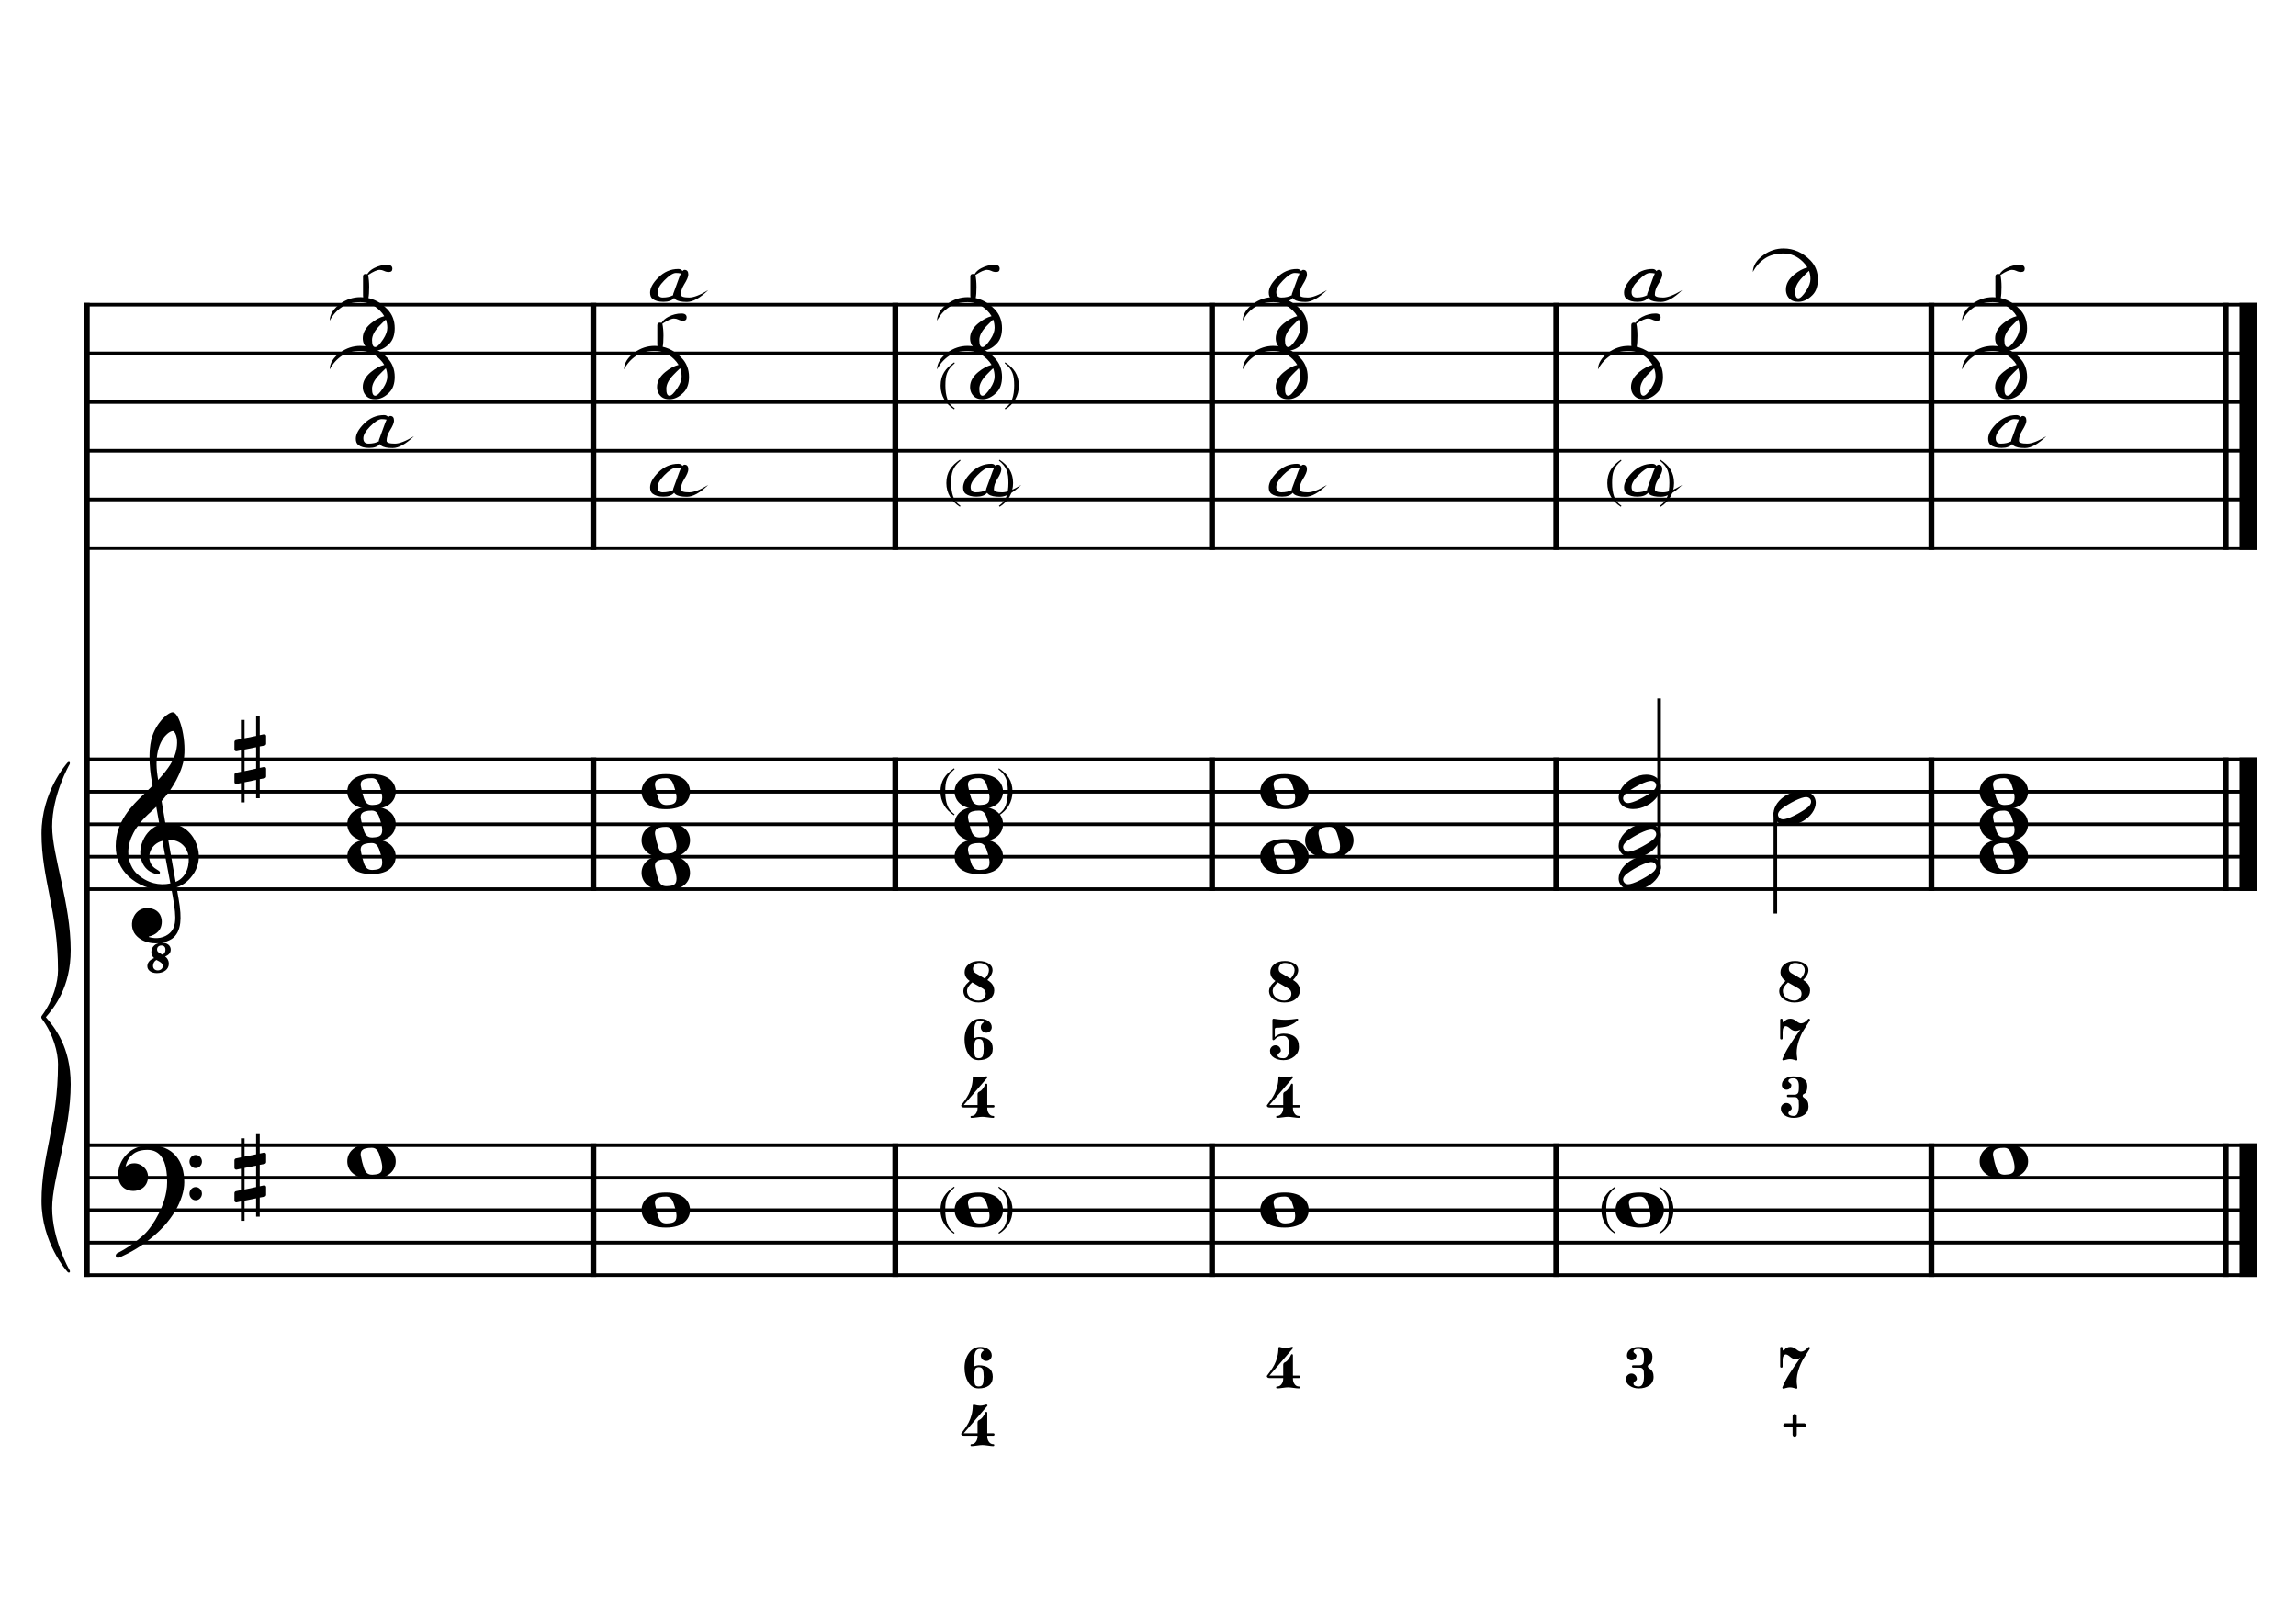 <?xml version="1.0" encoding="UTF-8" standalone="no"?>
<svg width="4209.44px" height="2976.38px" viewBox="0 0 4209.44 2976.38"
 xmlns="http://www.w3.org/2000/svg" xmlns:xlink="http://www.w3.org/1999/xlink" version="1.2" baseProfile="tiny">
<title>SolMajeur (10)</title>
<desc>Generated by MuseScore 3.6.2</desc>
<polyline class="StaffLines" fill="none" stroke="#000000" stroke-width="6.55" stroke-linejoin="bevel" points="153.819,558.425 4138.58,558.425"/>
<polyline class="StaffLines" fill="none" stroke="#000000" stroke-width="6.55" stroke-linejoin="bevel" points="153.819,647.717 4138.58,647.717"/>
<polyline class="StaffLines" fill="none" stroke="#000000" stroke-width="6.55" stroke-linejoin="bevel" points="153.819,737.008 4138.58,737.008"/>
<polyline class="StaffLines" fill="none" stroke="#000000" stroke-width="6.55" stroke-linejoin="bevel" points="153.819,826.299 4138.58,826.299"/>
<polyline class="StaffLines" fill="none" stroke="#000000" stroke-width="6.55" stroke-linejoin="bevel" points="153.819,915.591 4138.58,915.591"/>
<polyline class="StaffLines" fill="none" stroke="#000000" stroke-width="6.55" stroke-linejoin="bevel" points="153.819,1004.88 4138.58,1004.88"/>
<polyline class="StaffLines" fill="none" stroke="#000000" stroke-width="6.55" stroke-linejoin="bevel" points="153.819,1391.81 4138.58,1391.81"/>
<polyline class="StaffLines" fill="none" stroke="#000000" stroke-width="6.55" stroke-linejoin="bevel" points="153.819,1451.34 4138.58,1451.34"/>
<polyline class="StaffLines" fill="none" stroke="#000000" stroke-width="6.55" stroke-linejoin="bevel" points="153.819,1510.87 4138.58,1510.87"/>
<polyline class="StaffLines" fill="none" stroke="#000000" stroke-width="6.55" stroke-linejoin="bevel" points="153.819,1570.39 4138.58,1570.39"/>
<polyline class="StaffLines" fill="none" stroke="#000000" stroke-width="6.55" stroke-linejoin="bevel" points="153.819,1629.92 4138.58,1629.92"/>
<polyline class="StaffLines" fill="none" stroke="#000000" stroke-width="6.55" stroke-linejoin="bevel" points="153.819,2099.26 4138.58,2099.26"/>
<polyline class="StaffLines" fill="none" stroke="#000000" stroke-width="6.55" stroke-linejoin="bevel" points="153.819,2158.79 4138.58,2158.79"/>
<polyline class="StaffLines" fill="none" stroke="#000000" stroke-width="6.55" stroke-linejoin="bevel" points="153.819,2218.32 4138.58,2218.32"/>
<polyline class="StaffLines" fill="none" stroke="#000000" stroke-width="6.55" stroke-linejoin="bevel" points="153.819,2277.85 4138.58,2277.85"/>
<polyline class="StaffLines" fill="none" stroke="#000000" stroke-width="6.55" stroke-linejoin="bevel" points="153.819,2337.37 4138.58,2337.37"/>
<path class="Symbol" transform="matrix(2.381,0,0,2.381,1724.16,2218.32)" d="M0,-0.1 C0,7.7 4,14 10.4,18.1 L10.9,17.4 C7.5,14.8 6.3,13.3 5.2,10.1 C4.2,7.2 3.7,4 3.7,-0.2 C3.7,-8.1 4.8,-12.3 10.9,-17.4 L10.5,-18.1 C3.9,-13.6 0,-8.5 0,-0.1"/>
<path class="Symbol" transform="matrix(2.381,0,0,2.381,1838.92,2218.32)" d="M3.7,-0.2 C3.7,4 3.2,7.2 2.2,10.1 C1,13.3 -0.2,14.8 -3.6,17.4 L-3,18.1 C3.4,14.1 7.3,7.6 7.3,-0.1 C7.3,-8.4 3.4,-13.8 -3.2,-18.1 L-3.6,-17.4 C2.6,-12.4 3.7,-8.1 3.7,-0.2"/>
<path class="Symbol" transform="matrix(2.381,0,0,2.381,2935.95,2218.32)" d="M0,-0.1 C0,7.7 4,14 10.4,18.1 L10.9,17.4 C7.5,14.8 6.3,13.3 5.2,10.1 C4.2,7.2 3.7,4 3.7,-0.2 C3.7,-8.1 4.8,-12.3 10.9,-17.4 L10.5,-18.1 C3.9,-13.6 0,-8.5 0,-0.1"/>
<path class="Symbol" transform="matrix(2.381,0,0,2.381,3050.71,2218.32)" d="M3.7,-0.2 C3.7,4 3.2,7.2 2.2,10.1 C1,13.3 -0.2,14.8 -3.6,17.4 L-3,18.1 C3.4,14.1 7.3,7.6 7.3,-0.1 C7.3,-8.4 3.4,-13.8 -3.2,-18.1 L-3.6,-17.4 C2.6,-12.4 3.7,-8.1 3.7,-0.2"/>
<path class="Symbol" transform="matrix(2.381,0,0,2.381,1724.16,1451.34)" d="M0,-0.1 C0,7.7 4,14 10.4,18.1 L10.9,17.4 C7.5,14.8 6.3,13.3 5.2,10.1 C4.2,7.2 3.7,4 3.7,-0.2 C3.7,-8.1 4.8,-12.3 10.9,-17.4 L10.5,-18.1 C3.9,-13.6 0,-8.5 0,-0.1"/>
<path class="Symbol" transform="matrix(2.381,0,0,2.381,1838.92,1451.34)" d="M3.7,-0.2 C3.7,4 3.2,7.2 2.2,10.1 C1,13.3 -0.2,14.8 -3.6,17.4 L-3,18.1 C3.4,14.1 7.3,7.6 7.3,-0.1 C7.3,-8.4 3.4,-13.8 -3.2,-18.1 L-3.6,-17.4 C2.6,-12.4 3.7,-8.1 3.7,-0.2"/>
<path class="Symbol" transform="matrix(2.381,0,0,2.381,1735,885.827)" d="M0,-0.1 C0,7.7 4,14 10.4,18.1 L10.9,17.4 C7.5,14.8 6.3,13.3 5.2,10.1 C4.2,7.2 3.7,4 3.7,-0.2 C3.7,-8.1 4.8,-12.3 10.9,-17.4 L10.5,-18.1 C3.9,-13.6 0,-8.5 0,-0.1"/>
<path class="Symbol" transform="matrix(2.381,0,0,2.381,1840.01,885.827)" d="M3.7,-0.2 C3.7,4 3.2,7.2 2.2,10.1 C1,13.3 -0.2,14.8 -3.6,17.4 L-3,18.1 C3.4,14.1 7.3,7.6 7.3,-0.1 C7.3,-8.4 3.4,-13.8 -3.2,-18.1 L-3.6,-17.4 C2.6,-12.4 3.7,-8.1 3.7,-0.2"/>
<path class="Symbol" transform="matrix(2.381,0,0,2.381,1724.43,707.244)" d="M0,-0.1 C0,7.7 4,14 10.4,18.1 L10.9,17.4 C7.5,14.8 6.3,13.3 5.2,10.1 C4.2,7.2 3.7,4 3.7,-0.2 C3.7,-8.1 4.8,-12.3 10.9,-17.4 L10.5,-18.1 C3.9,-13.6 0,-8.5 0,-0.1"/>
<path class="Symbol" transform="matrix(2.381,0,0,2.381,1850.58,707.244)" d="M3.7,-0.2 C3.7,4 3.2,7.2 2.2,10.1 C1,13.3 -0.2,14.8 -3.6,17.4 L-3,18.1 C3.4,14.1 7.3,7.6 7.3,-0.1 C7.3,-8.4 3.4,-13.8 -3.2,-18.1 L-3.6,-17.4 C2.6,-12.4 3.7,-8.1 3.7,-0.2"/>
<path class="Symbol" transform="matrix(2.381,0,0,2.381,2946.79,885.827)" d="M0,-0.1 C0,7.7 4,14 10.4,18.1 L10.9,17.4 C7.5,14.8 6.3,13.3 5.2,10.1 C4.2,7.2 3.7,4 3.7,-0.2 C3.7,-8.1 4.8,-12.3 10.9,-17.4 L10.5,-18.1 C3.9,-13.6 0,-8.5 0,-0.1"/>
<path class="Symbol" transform="matrix(2.381,0,0,2.381,3051.8,885.827)" d="M3.7,-0.2 C3.7,4 3.2,7.2 2.2,10.1 C1,13.3 -0.2,14.8 -3.6,17.4 L-3,18.1 C3.4,14.1 7.3,7.6 7.3,-0.1 C7.3,-8.4 3.4,-13.8 -3.2,-18.1 L-3.6,-17.4 C2.6,-12.4 3.7,-8.1 3.7,-0.2"/>
<polyline class="BarLine" fill="none" stroke="#000000" stroke-width="10.71" stroke-linejoin="bevel" points="159.176,2095.99 159.176,2340.65"/>
<polyline class="BarLine" fill="none" stroke="#000000" stroke-width="10.71" stroke-linejoin="bevel" points="1087.8,2095.99 1087.8,2340.65"/>
<polyline class="BarLine" fill="none" stroke="#000000" stroke-width="10.71" stroke-linejoin="bevel" points="1641.42,2095.99 1641.42,2340.65"/>
<polyline class="BarLine" fill="none" stroke="#000000" stroke-width="10.71" stroke-linejoin="bevel" points="2222.06,2095.99 2222.06,2340.65"/>
<polyline class="BarLine" fill="none" stroke="#000000" stroke-width="10.71" stroke-linejoin="bevel" points="2853.21,2095.99 2853.21,2340.65"/>
<polyline class="BarLine" fill="none" stroke="#000000" stroke-width="10.71" stroke-linejoin="bevel" points="3540.98,2095.99 3540.98,2340.65"/>
<polyline class="BarLine" fill="none" stroke="#000000" stroke-width="10.71" stroke-linejoin="bevel" points="4080.54,2095.99 4080.54,2340.65"/>
<polyline class="BarLine" fill="none" stroke="#000000" stroke-width="32.74" stroke-linejoin="bevel" points="4122.21,2095.99 4122.21,2340.65"/>
<polyline class="BarLine" fill="none" stroke="#000000" stroke-width="10.71" stroke-linejoin="bevel" points="159.176,1388.54 159.176,2099.26"/>
<polyline class="BarLine" fill="none" stroke="#000000" stroke-width="10.71" stroke-linejoin="bevel" points="1087.8,1388.54 1087.8,1633.2"/>
<polyline class="BarLine" fill="none" stroke="#000000" stroke-width="10.71" stroke-linejoin="bevel" points="1641.42,1388.54 1641.42,1633.2"/>
<polyline class="BarLine" fill="none" stroke="#000000" stroke-width="10.71" stroke-linejoin="bevel" points="2222.06,1388.54 2222.06,1633.2"/>
<polyline class="BarLine" fill="none" stroke="#000000" stroke-width="10.71" stroke-linejoin="bevel" points="2853.21,1388.54 2853.21,1633.2"/>
<polyline class="BarLine" fill="none" stroke="#000000" stroke-width="10.71" stroke-linejoin="bevel" points="3540.98,1388.54 3540.98,1633.2"/>
<polyline class="BarLine" fill="none" stroke="#000000" stroke-width="10.71" stroke-linejoin="bevel" points="4080.54,1388.54 4080.54,1633.2"/>
<polyline class="BarLine" fill="none" stroke="#000000" stroke-width="32.74" stroke-linejoin="bevel" points="4122.21,1388.54 4122.21,1633.2"/>
<polyline class="BarLine" fill="none" stroke="#000000" stroke-width="10.71" stroke-linejoin="bevel" points="159.176,555.151 159.176,1391.81"/>
<polyline class="BarLine" fill="none" stroke="#000000" stroke-width="10.71" stroke-linejoin="bevel" points="1087.8,555.151 1087.8,1008.16"/>
<polyline class="BarLine" fill="none" stroke="#000000" stroke-width="10.71" stroke-linejoin="bevel" points="1641.42,555.151 1641.42,1008.16"/>
<polyline class="BarLine" fill="none" stroke="#000000" stroke-width="10.71" stroke-linejoin="bevel" points="2222.06,555.151 2222.06,1008.16"/>
<polyline class="BarLine" fill="none" stroke="#000000" stroke-width="10.71" stroke-linejoin="bevel" points="2853.21,555.151 2853.21,1008.16"/>
<polyline class="BarLine" fill="none" stroke="#000000" stroke-width="10.71" stroke-linejoin="bevel" points="3540.98,555.151 3540.98,1008.16"/>
<polyline class="BarLine" fill="none" stroke="#000000" stroke-width="10.71" stroke-linejoin="bevel" points="4080.54,555.151 4080.54,1008.16"/>
<polyline class="BarLine" fill="none" stroke="#000000" stroke-width="32.74" stroke-linejoin="bevel" points="4122.21,555.151 4122.21,1008.16"/>
<polyline class="Stem" fill="none" stroke="#000000" stroke-width="6.55" stroke-linejoin="bevel" points="3041.72,1592.54 3041.72,1280.2"/>
<polyline class="Stem" fill="none" stroke="#000000" stroke-width="6.55" stroke-linejoin="bevel" points="3254.9,1489.1 3254.9,1674.57"/>
<path class="Note" transform="matrix(2.381,0,0,2.381,636.699,2129.03)" d="M18.7,-13.6 C4.9,-13.6 0,-6.6 0,-0.1 C0,6.4 4.9,13.4 18.7,13.4 C32.5,13.4 37.3,6.4 37.3,-0.1 C37.3,-6.6 32.5,-13.6 18.7,-13.6 M10.4,-4.5 C10.3,-4.9 10.3,-5.3 10.3,-5.7 C10.3,-6.5 10.5,-7.3 10.9,-8 C11.6,-9 12.8,-9.7 14.3,-10 C15.6,-10.3 16.3,-10.5 18.9,-10.5 L19,-10.5 C23,-10.5 24.3,-6.8 25.4,-3 L25.7,-2 C26.5,0.6 26.9,2.8 26.9,4.5 C26.9,5.7 26.7,6.8 26.3,7.6 C25.7,8.7 24.7,9.4 23,9.8 C22.1,10 20.6,10.1 20.6,10.1 C20.1,10.1 19.7,10.2 19.3,10.2 C16.1,10.2 14.1,9 12.7,4.7 C11.5,1 11.3,-0.1 10.4,-4.5"/>
<path class="Note" transform="matrix(2.381,0,0,2.381,1176.26,2218.32)" d="M18.7,-13.6 C4.9,-13.6 0,-6.6 0,-0.1 C0,6.4 4.9,13.4 18.7,13.4 C32.5,13.4 37.3,6.4 37.3,-0.1 C37.3,-6.6 32.5,-13.6 18.7,-13.6 M10.4,-4.5 C10.3,-4.9 10.3,-5.3 10.3,-5.7 C10.3,-6.5 10.5,-7.3 10.9,-8 C11.6,-9 12.8,-9.7 14.3,-10 C15.6,-10.3 16.3,-10.5 18.9,-10.5 L19,-10.5 C23,-10.5 24.3,-6.8 25.4,-3 L25.7,-2 C26.5,0.6 26.9,2.8 26.9,4.5 C26.9,5.7 26.7,6.8 26.3,7.6 C25.7,8.7 24.7,9.4 23,9.8 C22.1,10 20.6,10.1 20.6,10.1 C20.1,10.1 19.7,10.2 19.3,10.2 C16.1,10.2 14.1,9 12.7,4.7 C11.5,1 11.3,-0.1 10.4,-4.5"/>
<path class="Note" transform="matrix(2.381,0,0,2.381,1750.11,2218.32)" d="M18.7,-13.6 C4.9,-13.6 0,-6.6 0,-0.1 C0,6.4 4.9,13.4 18.7,13.4 C32.5,13.4 37.3,6.4 37.3,-0.1 C37.3,-6.6 32.5,-13.6 18.7,-13.6 M10.4,-4.5 C10.3,-4.9 10.3,-5.3 10.3,-5.7 C10.3,-6.5 10.5,-7.3 10.9,-8 C11.6,-9 12.8,-9.7 14.3,-10 C15.6,-10.3 16.3,-10.5 18.9,-10.5 L19,-10.5 C23,-10.5 24.3,-6.8 25.4,-3 L25.7,-2 C26.5,0.6 26.9,2.8 26.9,4.5 C26.9,5.7 26.7,6.8 26.3,7.6 C25.7,8.7 24.7,9.4 23,9.8 C22.1,10 20.6,10.1 20.6,10.1 C20.1,10.1 19.7,10.2 19.3,10.2 C16.1,10.2 14.1,9 12.7,4.7 C11.5,1 11.3,-0.1 10.4,-4.5"/>
<path class="Note" transform="matrix(2.381,0,0,2.381,2310.52,2218.32)" d="M18.7,-13.6 C4.9,-13.6 0,-6.6 0,-0.1 C0,6.4 4.9,13.4 18.7,13.4 C32.5,13.4 37.3,6.4 37.3,-0.1 C37.3,-6.6 32.5,-13.6 18.7,-13.6 M10.4,-4.5 C10.3,-4.9 10.3,-5.3 10.3,-5.7 C10.3,-6.5 10.5,-7.3 10.9,-8 C11.6,-9 12.8,-9.7 14.3,-10 C15.6,-10.3 16.3,-10.5 18.9,-10.5 L19,-10.5 C23,-10.5 24.3,-6.8 25.4,-3 L25.7,-2 C26.5,0.6 26.9,2.8 26.9,4.5 C26.9,5.7 26.7,6.8 26.3,7.6 C25.7,8.7 24.7,9.4 23,9.8 C22.1,10 20.6,10.1 20.6,10.1 C20.1,10.1 19.7,10.2 19.3,10.2 C16.1,10.2 14.1,9 12.7,4.7 C11.5,1 11.3,-0.1 10.4,-4.5"/>
<path class="Note" transform="matrix(2.381,0,0,2.381,2961.9,2218.32)" d="M18.7,-13.6 C4.9,-13.6 0,-6.6 0,-0.1 C0,6.4 4.9,13.4 18.7,13.4 C32.5,13.4 37.3,6.4 37.3,-0.1 C37.3,-6.6 32.5,-13.6 18.7,-13.6 M10.4,-4.5 C10.3,-4.9 10.3,-5.3 10.3,-5.7 C10.3,-6.5 10.5,-7.3 10.9,-8 C11.6,-9 12.8,-9.7 14.3,-10 C15.6,-10.3 16.3,-10.5 18.9,-10.5 L19,-10.5 C23,-10.5 24.3,-6.8 25.4,-3 L25.7,-2 C26.5,0.6 26.9,2.8 26.9,4.5 C26.9,5.7 26.7,6.8 26.3,7.6 C25.7,8.7 24.7,9.4 23,9.8 C22.1,10 20.6,10.1 20.6,10.1 C20.1,10.1 19.7,10.2 19.3,10.2 C16.1,10.2 14.1,9 12.7,4.7 C11.5,1 11.3,-0.1 10.4,-4.5"/>
<path class="Note" transform="matrix(2.381,0,0,2.381,3629.44,2129.03)" d="M18.7,-13.6 C4.9,-13.6 0,-6.6 0,-0.1 C0,6.4 4.9,13.4 18.7,13.4 C32.5,13.4 37.3,6.4 37.3,-0.1 C37.3,-6.6 32.5,-13.6 18.7,-13.6 M10.4,-4.5 C10.3,-4.9 10.3,-5.3 10.3,-5.7 C10.3,-6.5 10.5,-7.3 10.9,-8 C11.6,-9 12.8,-9.7 14.3,-10 C15.6,-10.3 16.3,-10.5 18.9,-10.5 L19,-10.5 C23,-10.5 24.3,-6.8 25.4,-3 L25.7,-2 C26.5,0.6 26.9,2.8 26.9,4.5 C26.9,5.7 26.7,6.8 26.3,7.6 C25.7,8.7 24.7,9.4 23,9.8 C22.1,10 20.6,10.1 20.6,10.1 C20.1,10.1 19.7,10.2 19.3,10.2 C16.1,10.2 14.1,9 12.7,4.7 C11.5,1 11.3,-0.1 10.4,-4.5"/>
<path class="Note" transform="matrix(2.381,0,0,2.381,636.699,1570.39)" d="M18.7,-13.6 C4.9,-13.6 0,-6.6 0,-0.1 C0,6.4 4.9,13.4 18.7,13.4 C32.5,13.4 37.3,6.4 37.3,-0.1 C37.3,-6.6 32.5,-13.6 18.7,-13.6 M10.4,-4.5 C10.3,-4.9 10.3,-5.3 10.3,-5.7 C10.3,-6.5 10.5,-7.3 10.9,-8 C11.6,-9 12.8,-9.7 14.3,-10 C15.6,-10.3 16.3,-10.5 18.9,-10.5 L19,-10.5 C23,-10.5 24.3,-6.8 25.4,-3 L25.7,-2 C26.5,0.6 26.9,2.8 26.9,4.5 C26.9,5.7 26.7,6.8 26.3,7.6 C25.7,8.7 24.7,9.4 23,9.8 C22.1,10 20.6,10.1 20.6,10.1 C20.1,10.1 19.7,10.2 19.3,10.2 C16.1,10.2 14.1,9 12.7,4.7 C11.5,1 11.3,-0.1 10.4,-4.5"/>
<path class="Note" transform="matrix(2.381,0,0,2.381,636.699,1510.87)" d="M18.7,-13.6 C4.9,-13.6 0,-6.6 0,-0.1 C0,6.4 4.9,13.4 18.7,13.4 C32.5,13.4 37.3,6.4 37.3,-0.1 C37.3,-6.6 32.5,-13.6 18.7,-13.6 M10.4,-4.5 C10.3,-4.9 10.3,-5.3 10.3,-5.7 C10.3,-6.5 10.5,-7.3 10.9,-8 C11.6,-9 12.8,-9.7 14.3,-10 C15.6,-10.3 16.3,-10.5 18.9,-10.5 L19,-10.5 C23,-10.5 24.3,-6.8 25.4,-3 L25.7,-2 C26.5,0.6 26.9,2.8 26.9,4.5 C26.9,5.7 26.7,6.8 26.3,7.6 C25.7,8.7 24.7,9.4 23,9.8 C22.1,10 20.6,10.1 20.6,10.1 C20.1,10.1 19.7,10.2 19.3,10.2 C16.1,10.2 14.1,9 12.7,4.7 C11.5,1 11.3,-0.1 10.4,-4.5"/>
<path class="Note" transform="matrix(2.381,0,0,2.381,636.699,1451.34)" d="M18.7,-13.6 C4.9,-13.6 0,-6.6 0,-0.1 C0,6.4 4.9,13.4 18.7,13.4 C32.5,13.4 37.3,6.4 37.3,-0.1 C37.3,-6.6 32.5,-13.6 18.7,-13.6 M10.4,-4.5 C10.3,-4.9 10.3,-5.3 10.3,-5.7 C10.3,-6.5 10.5,-7.3 10.9,-8 C11.6,-9 12.8,-9.7 14.3,-10 C15.6,-10.3 16.3,-10.5 18.9,-10.5 L19,-10.5 C23,-10.5 24.3,-6.8 25.4,-3 L25.7,-2 C26.5,0.6 26.9,2.8 26.9,4.5 C26.9,5.7 26.7,6.8 26.3,7.6 C25.7,8.7 24.7,9.4 23,9.8 C22.1,10 20.6,10.1 20.6,10.1 C20.1,10.1 19.7,10.2 19.3,10.2 C16.1,10.2 14.1,9 12.7,4.7 C11.5,1 11.3,-0.1 10.4,-4.5"/>
<path class="Note" transform="matrix(2.381,0,0,2.381,1176.26,1600.16)" d="M18.7,-13.6 C4.9,-13.6 0,-6.6 0,-0.1 C0,6.4 4.9,13.4 18.7,13.4 C32.5,13.4 37.3,6.4 37.3,-0.1 C37.3,-6.6 32.5,-13.6 18.7,-13.6 M10.4,-4.5 C10.3,-4.9 10.3,-5.3 10.3,-5.7 C10.3,-6.5 10.5,-7.3 10.9,-8 C11.6,-9 12.8,-9.7 14.3,-10 C15.6,-10.3 16.3,-10.5 18.9,-10.5 L19,-10.5 C23,-10.5 24.3,-6.8 25.4,-3 L25.7,-2 C26.5,0.6 26.9,2.8 26.9,4.5 C26.9,5.7 26.7,6.8 26.3,7.6 C25.7,8.7 24.7,9.4 23,9.8 C22.1,10 20.6,10.1 20.6,10.1 C20.1,10.1 19.7,10.2 19.3,10.2 C16.1,10.2 14.1,9 12.7,4.7 C11.5,1 11.3,-0.1 10.4,-4.5"/>
<path class="Note" transform="matrix(2.381,0,0,2.381,1176.26,1540.63)" d="M18.7,-13.6 C4.9,-13.6 0,-6.6 0,-0.1 C0,6.4 4.9,13.4 18.7,13.4 C32.5,13.4 37.3,6.4 37.3,-0.1 C37.3,-6.6 32.5,-13.6 18.7,-13.6 M10.4,-4.5 C10.3,-4.9 10.3,-5.3 10.3,-5.7 C10.3,-6.5 10.5,-7.3 10.9,-8 C11.6,-9 12.8,-9.7 14.3,-10 C15.6,-10.3 16.3,-10.5 18.9,-10.5 L19,-10.5 C23,-10.5 24.3,-6.8 25.4,-3 L25.7,-2 C26.5,0.6 26.9,2.8 26.9,4.5 C26.9,5.7 26.7,6.8 26.3,7.6 C25.7,8.7 24.7,9.4 23,9.8 C22.1,10 20.6,10.1 20.6,10.1 C20.1,10.1 19.7,10.2 19.3,10.2 C16.1,10.2 14.1,9 12.7,4.7 C11.5,1 11.3,-0.1 10.4,-4.5"/>
<path class="Note" transform="matrix(2.381,0,0,2.381,1176.26,1451.34)" d="M18.7,-13.6 C4.9,-13.6 0,-6.6 0,-0.1 C0,6.4 4.9,13.4 18.7,13.4 C32.5,13.4 37.3,6.4 37.3,-0.1 C37.3,-6.6 32.5,-13.6 18.7,-13.6 M10.4,-4.5 C10.3,-4.9 10.3,-5.3 10.3,-5.7 C10.3,-6.5 10.5,-7.3 10.9,-8 C11.6,-9 12.8,-9.7 14.3,-10 C15.6,-10.3 16.3,-10.5 18.9,-10.5 L19,-10.5 C23,-10.5 24.3,-6.8 25.4,-3 L25.7,-2 C26.5,0.6 26.9,2.8 26.9,4.5 C26.9,5.7 26.7,6.8 26.3,7.6 C25.7,8.7 24.7,9.4 23,9.8 C22.1,10 20.6,10.1 20.6,10.1 C20.1,10.1 19.7,10.2 19.3,10.2 C16.1,10.2 14.1,9 12.7,4.7 C11.5,1 11.3,-0.1 10.4,-4.5"/>
<path class="Note" transform="matrix(2.381,0,0,2.381,1750.11,1570.39)" d="M18.7,-13.6 C4.9,-13.6 0,-6.6 0,-0.1 C0,6.4 4.9,13.4 18.7,13.4 C32.5,13.4 37.3,6.4 37.3,-0.1 C37.3,-6.6 32.5,-13.6 18.7,-13.6 M10.4,-4.5 C10.3,-4.9 10.3,-5.3 10.3,-5.7 C10.3,-6.5 10.5,-7.3 10.9,-8 C11.6,-9 12.8,-9.7 14.3,-10 C15.6,-10.3 16.3,-10.5 18.9,-10.5 L19,-10.5 C23,-10.5 24.3,-6.8 25.4,-3 L25.7,-2 C26.5,0.6 26.9,2.8 26.9,4.5 C26.9,5.7 26.7,6.8 26.3,7.6 C25.7,8.7 24.7,9.4 23,9.8 C22.1,10 20.6,10.1 20.6,10.1 C20.1,10.1 19.7,10.2 19.3,10.2 C16.1,10.2 14.1,9 12.7,4.7 C11.5,1 11.3,-0.1 10.4,-4.5"/>
<path class="Note" transform="matrix(2.381,0,0,2.381,1750.11,1510.87)" d="M18.7,-13.6 C4.9,-13.6 0,-6.6 0,-0.1 C0,6.4 4.9,13.4 18.7,13.4 C32.5,13.4 37.3,6.4 37.3,-0.1 C37.3,-6.6 32.5,-13.6 18.7,-13.6 M10.4,-4.5 C10.3,-4.9 10.3,-5.3 10.3,-5.7 C10.3,-6.5 10.5,-7.3 10.9,-8 C11.6,-9 12.8,-9.7 14.3,-10 C15.6,-10.3 16.3,-10.5 18.9,-10.5 L19,-10.5 C23,-10.5 24.3,-6.8 25.4,-3 L25.7,-2 C26.5,0.6 26.9,2.8 26.9,4.5 C26.9,5.7 26.7,6.8 26.3,7.6 C25.7,8.7 24.7,9.4 23,9.8 C22.1,10 20.6,10.1 20.6,10.1 C20.1,10.1 19.7,10.2 19.3,10.2 C16.1,10.2 14.1,9 12.7,4.7 C11.5,1 11.3,-0.1 10.4,-4.5"/>
<path class="Note" transform="matrix(2.381,0,0,2.381,1750.11,1451.34)" d="M18.7,-13.6 C4.9,-13.6 0,-6.6 0,-0.1 C0,6.4 4.9,13.4 18.7,13.4 C32.5,13.4 37.3,6.4 37.3,-0.1 C37.3,-6.6 32.5,-13.6 18.7,-13.6 M10.4,-4.5 C10.3,-4.9 10.3,-5.3 10.3,-5.7 C10.3,-6.5 10.5,-7.3 10.9,-8 C11.6,-9 12.8,-9.7 14.3,-10 C15.6,-10.3 16.3,-10.5 18.9,-10.5 L19,-10.5 C23,-10.5 24.3,-6.8 25.4,-3 L25.7,-2 C26.5,0.6 26.9,2.8 26.9,4.5 C26.9,5.7 26.7,6.8 26.3,7.6 C25.7,8.7 24.7,9.4 23,9.8 C22.1,10 20.6,10.1 20.6,10.1 C20.1,10.1 19.7,10.2 19.3,10.2 C16.1,10.2 14.1,9 12.7,4.7 C11.5,1 11.3,-0.1 10.4,-4.5"/>
<path class="Note" transform="matrix(2.381,0,0,2.381,2310.52,1570.39)" d="M18.7,-13.6 C4.9,-13.6 0,-6.6 0,-0.1 C0,6.4 4.9,13.4 18.7,13.4 C32.5,13.4 37.3,6.4 37.3,-0.1 C37.3,-6.6 32.5,-13.6 18.7,-13.6 M10.4,-4.5 C10.3,-4.9 10.3,-5.3 10.3,-5.7 C10.3,-6.5 10.5,-7.3 10.9,-8 C11.6,-9 12.8,-9.7 14.3,-10 C15.6,-10.3 16.3,-10.5 18.9,-10.5 L19,-10.5 C23,-10.5 24.3,-6.8 25.4,-3 L25.7,-2 C26.5,0.6 26.9,2.8 26.9,4.5 C26.9,5.7 26.7,6.8 26.3,7.6 C25.7,8.7 24.7,9.4 23,9.8 C22.1,10 20.6,10.1 20.6,10.1 C20.1,10.1 19.7,10.2 19.3,10.2 C16.1,10.2 14.1,9 12.7,4.7 C11.5,1 11.3,-0.1 10.4,-4.5"/>
<path class="Note" transform="matrix(2.381,0,0,2.381,2392.78,1540.63)" d="M18.7,-13.6 C4.9,-13.6 0,-6.6 0,-0.1 C0,6.4 4.9,13.4 18.7,13.4 C32.5,13.4 37.3,6.4 37.3,-0.1 C37.3,-6.6 32.5,-13.6 18.7,-13.6 M10.4,-4.5 C10.3,-4.9 10.3,-5.3 10.3,-5.7 C10.3,-6.5 10.5,-7.3 10.9,-8 C11.6,-9 12.8,-9.7 14.3,-10 C15.6,-10.3 16.3,-10.5 18.9,-10.5 L19,-10.5 C23,-10.5 24.3,-6.8 25.4,-3 L25.7,-2 C26.5,0.6 26.9,2.8 26.9,4.5 C26.9,5.7 26.7,6.8 26.3,7.6 C25.7,8.7 24.7,9.4 23,9.8 C22.1,10 20.6,10.1 20.6,10.1 C20.1,10.1 19.7,10.2 19.3,10.2 C16.1,10.2 14.1,9 12.7,4.7 C11.5,1 11.3,-0.1 10.4,-4.5"/>
<path class="Note" transform="matrix(2.381,0,0,2.381,2310.52,1451.34)" d="M18.7,-13.6 C4.9,-13.6 0,-6.6 0,-0.1 C0,6.4 4.9,13.4 18.7,13.4 C32.5,13.4 37.3,6.4 37.3,-0.1 C37.3,-6.6 32.5,-13.6 18.7,-13.6 M10.4,-4.5 C10.3,-4.9 10.3,-5.3 10.3,-5.7 C10.3,-6.5 10.5,-7.3 10.9,-8 C11.6,-9 12.8,-9.7 14.3,-10 C15.6,-10.3 16.3,-10.5 18.9,-10.5 L19,-10.5 C23,-10.5 24.3,-6.8 25.4,-3 L25.7,-2 C26.5,0.6 26.9,2.8 26.9,4.5 C26.9,5.7 26.7,6.8 26.3,7.6 C25.7,8.7 24.7,9.4 23,9.8 C22.1,10 20.6,10.1 20.6,10.1 C20.1,10.1 19.7,10.2 19.3,10.2 C16.1,10.2 14.1,9 12.7,4.7 C11.5,1 11.3,-0.1 10.4,-4.5"/>
<path class="Note" transform="matrix(2.381,0,0,2.381,2967.62,1600.16)" d="M31.5,-8.1 C29.7,-11.4 25.9,-13.2 21.3,-13.2 C17.9,-13.2 14.2,-12.2 10.6,-10.3 C4,-6.8 0,-0.9 0,4.2 C0,5.6 0.3,7 1,8.3 C2.8,11.6 6.6,13.3 11.2,13.3 C14.6,13.3 18.3,12.4 21.9,10.5 C28.5,7 32.5,1.1 32.5,-4 C32.5,-5.4 32.2,-6.8 31.5,-8.1 M27.2,-1.3 C25.5,0.4 22.1,2.5 18.5,4.5 C14.9,6.5 11.3,8 8.9,8.5 C8.4,8.6 7.9,8.7 7.4,8.7 C5.8,8.7 4.6,8.1 3.9,6.8 C3.6,6.3 3.4,5.7 3.4,5.1 C3.4,4 4.1,2.7 5.2,1.6 C6.9,-0.1 10.2,-2.2 13.8,-4.2 C17.4,-6.2 21,-7.7 23.4,-8.2 C23.9,-8.3 24.4,-8.4 24.9,-8.4 C26.5,-8.4 27.8,-7.8 28.5,-6.5 C28.8,-6 28.9,-5.4 28.9,-4.8 C28.9,-3.7 28.3,-2.5 27.2,-1.3"/>
<path class="Note" transform="matrix(2.381,0,0,2.381,2967.62,1540.63)" d="M31.5,-8.1 C29.7,-11.4 25.9,-13.2 21.3,-13.2 C17.9,-13.2 14.2,-12.2 10.6,-10.3 C4,-6.8 0,-0.9 0,4.2 C0,5.6 0.3,7 1,8.3 C2.8,11.6 6.6,13.3 11.2,13.3 C14.6,13.3 18.3,12.4 21.9,10.5 C28.5,7 32.5,1.1 32.5,-4 C32.5,-5.4 32.2,-6.8 31.5,-8.1 M27.2,-1.3 C25.5,0.4 22.1,2.5 18.5,4.5 C14.9,6.5 11.3,8 8.9,8.5 C8.4,8.6 7.9,8.7 7.4,8.7 C5.8,8.7 4.6,8.1 3.9,6.8 C3.6,6.3 3.4,5.7 3.4,5.1 C3.4,4 4.1,2.7 5.2,1.6 C6.9,-0.1 10.2,-2.2 13.8,-4.2 C17.4,-6.2 21,-7.7 23.4,-8.2 C23.9,-8.3 24.4,-8.4 24.9,-8.4 C26.5,-8.4 27.8,-7.8 28.5,-6.5 C28.8,-6 28.9,-5.4 28.9,-4.8 C28.9,-3.7 28.3,-2.5 27.2,-1.3"/>
<path class="Note" transform="matrix(2.381,0,0,2.381,2967.62,1451.34)" d="M31.5,-8.1 C29.7,-11.4 25.9,-13.2 21.3,-13.2 C17.9,-13.2 14.2,-12.2 10.6,-10.3 C4,-6.8 0,-0.9 0,4.2 C0,5.6 0.3,7 1,8.3 C2.8,11.6 6.6,13.3 11.2,13.3 C14.6,13.3 18.3,12.4 21.9,10.5 C28.5,7 32.5,1.1 32.5,-4 C32.5,-5.4 32.2,-6.8 31.5,-8.1 M27.2,-1.3 C25.5,0.4 22.1,2.5 18.5,4.5 C14.9,6.5 11.3,8 8.9,8.5 C8.4,8.6 7.9,8.7 7.4,8.7 C5.8,8.7 4.6,8.1 3.9,6.8 C3.6,6.3 3.4,5.7 3.4,5.1 C3.4,4 4.1,2.7 5.2,1.6 C6.9,-0.1 10.2,-2.2 13.8,-4.2 C17.4,-6.2 21,-7.7 23.4,-8.2 C23.9,-8.3 24.4,-8.4 24.9,-8.4 C26.5,-8.4 27.8,-7.8 28.5,-6.5 C28.8,-6 28.9,-5.4 28.9,-4.8 C28.9,-3.7 28.3,-2.5 27.2,-1.3"/>
<path class="Note" transform="matrix(2.381,0,0,2.381,3251.62,1481.1)" d="M31.5,-8.1 C29.7,-11.4 25.9,-13.2 21.3,-13.2 C17.9,-13.2 14.2,-12.2 10.6,-10.3 C4,-6.8 0,-0.9 0,4.2 C0,5.6 0.3,7 1,8.3 C2.8,11.6 6.6,13.3 11.2,13.3 C14.6,13.3 18.3,12.4 21.9,10.5 C28.5,7 32.5,1.1 32.5,-4 C32.5,-5.4 32.2,-6.8 31.5,-8.1 M27.2,-1.3 C25.5,0.4 22.1,2.5 18.5,4.5 C14.9,6.5 11.3,8 8.9,8.5 C8.4,8.6 7.9,8.7 7.4,8.7 C5.8,8.7 4.6,8.1 3.9,6.8 C3.6,6.3 3.4,5.7 3.4,5.1 C3.4,4 4.1,2.7 5.2,1.6 C6.9,-0.1 10.2,-2.2 13.8,-4.2 C17.4,-6.2 21,-7.7 23.4,-8.2 C23.9,-8.3 24.4,-8.4 24.9,-8.4 C26.5,-8.4 27.8,-7.8 28.5,-6.5 C28.8,-6 28.9,-5.4 28.9,-4.8 C28.9,-3.7 28.3,-2.5 27.2,-1.3"/>
<path class="Note" transform="matrix(2.381,0,0,2.381,3629.44,1570.39)" d="M18.7,-13.6 C4.9,-13.6 0,-6.6 0,-0.1 C0,6.4 4.9,13.4 18.7,13.4 C32.5,13.4 37.3,6.4 37.3,-0.1 C37.3,-6.6 32.5,-13.6 18.7,-13.6 M10.4,-4.5 C10.3,-4.9 10.3,-5.3 10.3,-5.7 C10.3,-6.5 10.5,-7.3 10.9,-8 C11.6,-9 12.8,-9.7 14.3,-10 C15.6,-10.3 16.3,-10.5 18.9,-10.5 L19,-10.5 C23,-10.5 24.3,-6.8 25.4,-3 L25.7,-2 C26.5,0.6 26.9,2.8 26.9,4.5 C26.9,5.7 26.7,6.8 26.3,7.6 C25.7,8.7 24.7,9.4 23,9.8 C22.1,10 20.6,10.1 20.6,10.1 C20.1,10.1 19.7,10.2 19.3,10.2 C16.1,10.2 14.1,9 12.7,4.7 C11.5,1 11.3,-0.1 10.4,-4.5"/>
<path class="Note" transform="matrix(2.381,0,0,2.381,3629.44,1510.87)" d="M18.7,-13.6 C4.9,-13.6 0,-6.6 0,-0.1 C0,6.4 4.9,13.4 18.7,13.4 C32.5,13.4 37.3,6.4 37.3,-0.1 C37.3,-6.6 32.5,-13.6 18.7,-13.6 M10.4,-4.5 C10.3,-4.9 10.3,-5.3 10.3,-5.7 C10.3,-6.5 10.5,-7.3 10.9,-8 C11.6,-9 12.8,-9.7 14.3,-10 C15.6,-10.3 16.3,-10.5 18.9,-10.5 L19,-10.5 C23,-10.5 24.3,-6.8 25.4,-3 L25.7,-2 C26.5,0.6 26.9,2.8 26.9,4.5 C26.9,5.7 26.7,6.8 26.3,7.6 C25.7,8.7 24.7,9.4 23,9.8 C22.1,10 20.6,10.1 20.6,10.1 C20.1,10.1 19.7,10.2 19.3,10.2 C16.1,10.2 14.1,9 12.7,4.7 C11.5,1 11.3,-0.1 10.4,-4.5"/>
<path class="Note" transform="matrix(2.381,0,0,2.381,3629.44,1451.34)" d="M18.7,-13.6 C4.9,-13.6 0,-6.6 0,-0.1 C0,6.4 4.9,13.4 18.7,13.4 C32.5,13.4 37.3,6.4 37.3,-0.1 C37.3,-6.6 32.5,-13.6 18.7,-13.6 M10.4,-4.5 C10.3,-4.9 10.3,-5.3 10.3,-5.7 C10.3,-6.5 10.5,-7.3 10.9,-8 C11.6,-9 12.8,-9.7 14.3,-10 C15.6,-10.3 16.3,-10.5 18.9,-10.5 L19,-10.5 C23,-10.5 24.3,-6.8 25.4,-3 L25.7,-2 C26.5,0.6 26.9,2.8 26.9,4.5 C26.9,5.7 26.7,6.8 26.3,7.6 C25.7,8.7 24.7,9.4 23,9.8 C22.1,10 20.6,10.1 20.6,10.1 C20.1,10.1 19.7,10.2 19.3,10.2 C16.1,10.2 14.1,9 12.7,4.7 C11.5,1 11.3,-0.1 10.4,-4.5"/>
<path class="Note" d="M604.43,587.916 C604.739,576.217 611.209,565.836 623.837,556.771 C635.07,548.714 647.35,544.685 660.676,544.685 C679.347,544.685 695.81,552.007 710.065,566.649 C719.13,576.024 723.662,587.645 723.662,601.513 C723.662,613.986 720.331,623.554 713.668,630.217 C705.533,638.429 696.933,642.535 687.869,642.535 C681.671,642.535 676.868,641.14 673.459,638.351 C667.881,633.78 665.092,627.66 665.092,619.99 C665.092,610.073 670.05,601.009 679.967,592.797 C688.101,586.056 696.275,581.64 704.487,579.549 C702.318,575.83 699.568,572.344 696.236,569.09 C685.855,558.941 674.079,553.866 660.908,553.866 C647.195,553.866 635.845,556.849 626.858,562.814 C617.561,568.935 610.085,577.302 604.43,587.916 M707.392,585.708 C703.131,589.659 698.87,593.881 694.609,598.375 C686.242,607.207 682.058,615.574 682.058,623.476 C682.058,631.921 683.995,636.143 687.869,636.143 C691.355,636.143 696.236,631.379 702.512,621.849 C707.547,614.257 710.065,607.284 710.065,600.931 C710.065,595.508 709.174,590.434 707.392,585.708"/>
<path class="Note" d="M715.518,762.547 C720.089,762.547 722.375,765.414 722.375,771.147 C722.375,775.176 719.857,781.18 714.821,789.16 C710.792,795.59 708.778,801.865 708.778,807.986 C708.778,811.472 713.852,813.215 724.002,813.215 C732.369,813.215 744.029,808.683 758.981,799.619 C743.951,814.106 730.897,821.35 719.818,821.35 C709.824,821.35 702.851,819.839 698.9,816.818 C697.893,816.043 697.041,815.113 696.343,814.029 C692.47,818.755 686.001,821.118 676.936,821.118 C668.259,821.118 661.596,819.336 656.948,815.772 C653.849,813.37 652.299,809.535 652.299,804.267 C652.299,795.9 657.258,786.758 667.174,776.841 C677.788,766.227 690.068,760.92 704.013,760.92 C707.5,760.92 710.056,762.199 711.683,764.755 C713,763.283 714.279,762.547 715.518,762.547 M694.716,808.799 C694.639,808.179 694.6,807.56 694.6,806.94 C694.6,806.63 698.551,795.822 706.454,774.517 C707.228,772.425 708.003,770.643 708.778,769.171 C705.756,768.552 702.774,768.242 699.83,768.242 C694.406,768.242 687.201,772.851 678.214,782.071 C670.157,790.283 666.129,797.372 666.129,803.337 C666.129,809.923 669.266,813.215 675.542,813.215 C683.134,813.215 689.526,811.743 694.716,808.799"/>
<path class="Note" d="M671.242,553.244 C667.446,553.244 665.547,549.176 665.547,541.041 L665.547,506.992 C665.547,503.738 667.136,502.111 670.312,502.111 C671.707,502.111 672.753,502.227 673.45,502.459 C675.929,498.121 679.996,494.48 685.652,491.536 C693.554,487.43 701.573,485.376 709.708,485.376 C716.138,485.376 719.353,487.778 719.353,492.582 C719.353,496.61 717.184,498.624 712.845,498.624 C709.746,498.624 706.802,497.927 704.013,496.533 C701.534,495.293 698.9,494.673 696.111,494.673 C691.308,494.673 684.219,497.811 674.844,504.086 C676.161,510.362 676.82,517.683 676.82,526.05 C676.82,544.179 674.961,553.244 671.242,553.244"/>
<path class="Note" d="M604.43,677.207 C604.739,665.509 611.209,655.127 623.837,646.063 C635.07,638.005 647.35,633.977 660.676,633.977 C679.347,633.977 695.81,641.298 710.065,655.941 C719.13,665.315 723.662,676.936 723.662,690.804 C723.662,703.277 720.331,712.845 713.668,719.508 C705.533,727.72 696.933,731.826 687.869,731.826 C681.671,731.826 676.868,730.432 673.459,727.643 C667.881,723.072 665.092,716.951 665.092,709.281 C665.092,699.365 670.05,690.3 679.967,682.088 C688.101,675.348 696.275,670.932 704.487,668.84 C702.318,665.121 699.568,661.635 696.236,658.381 C685.855,648.232 674.079,643.157 660.908,643.157 C647.195,643.157 635.845,646.14 626.858,652.106 C617.561,658.226 610.085,666.593 604.43,677.207 M707.392,674.999 C703.131,678.95 698.87,683.173 694.609,687.666 C686.242,696.498 682.058,704.865 682.058,712.768 C682.058,721.212 683.995,725.435 687.869,725.435 C691.355,725.435 696.236,720.67 702.512,711.141 C707.547,703.548 710.065,696.576 710.065,690.223 C710.065,684.8 709.174,679.725 707.392,674.999"/>
<path class="Note" d="M1255.08,851.839 C1259.65,851.839 1261.94,854.705 1261.94,860.438 C1261.94,864.467 1259.42,870.471 1254.38,878.451 C1250.35,884.881 1248.34,891.157 1248.34,897.277 C1248.34,900.763 1253.41,902.507 1263.56,902.507 C1271.93,902.507 1283.59,897.974 1298.54,888.91 C1283.51,903.398 1270.46,910.641 1259.38,910.641 C1249.38,910.641 1242.41,909.131 1238.46,906.109 C1237.45,905.334 1236.6,904.405 1235.9,903.32 C1232.03,908.046 1225.56,910.409 1216.5,910.409 C1207.82,910.409 1201.16,908.627 1196.51,905.063 C1193.41,902.662 1191.86,898.827 1191.86,893.558 C1191.86,885.191 1196.82,876.049 1206.73,866.133 C1217.35,855.519 1229.63,850.212 1243.57,850.212 C1247.06,850.212 1249.62,851.49 1251.24,854.047 C1252.56,852.575 1253.84,851.839 1255.08,851.839 M1234.28,898.091 C1234.2,897.471 1234.16,896.851 1234.16,896.231 C1234.16,895.921 1238.11,885.114 1246.01,863.808 C1246.79,861.717 1247.56,859.935 1248.34,858.463 C1245.32,857.843 1242.33,857.533 1239.39,857.533 C1233.97,857.533 1226.76,862.143 1217.77,871.362 C1209.72,879.574 1205.69,886.663 1205.69,892.629 C1205.69,899.214 1208.83,902.507 1215.1,902.507 C1222.69,902.507 1229.09,901.035 1234.28,898.091"/>
<path class="Note" d="M1210.8,642.535 C1207.01,642.535 1205.11,638.468 1205.11,630.333 L1205.11,596.283 C1205.11,593.029 1206.7,591.402 1209.87,591.402 C1211.27,591.402 1212.31,591.518 1213.01,591.751 C1215.49,587.412 1219.56,583.771 1225.21,580.827 C1233.11,576.721 1241.13,574.668 1249.27,574.668 C1255.7,574.668 1258.91,577.069 1258.91,581.873 C1258.91,585.902 1256.74,587.916 1252.41,587.916 C1249.31,587.916 1246.36,587.219 1243.57,585.824 C1241.09,584.584 1238.46,583.965 1235.67,583.965 C1230.87,583.965 1223.78,587.102 1214.4,593.378 C1215.72,599.653 1216.38,606.974 1216.38,615.342 C1216.38,633.471 1214.52,642.535 1210.8,642.535"/>
<path class="Note" d="M1255.08,494.673 C1259.65,494.673 1261.94,497.54 1261.94,503.273 C1261.94,507.302 1259.42,513.306 1254.38,521.286 C1250.35,527.716 1248.34,533.991 1248.34,540.112 C1248.34,543.598 1253.41,545.341 1263.56,545.341 C1271.93,545.341 1283.59,540.809 1298.54,531.745 C1283.51,546.232 1270.46,553.476 1259.38,553.476 C1249.38,553.476 1242.41,551.965 1238.46,548.944 C1237.45,548.169 1236.6,547.239 1235.9,546.155 C1232.03,550.881 1225.56,553.244 1216.5,553.244 C1207.82,553.244 1201.16,551.462 1196.51,547.898 C1193.41,545.496 1191.86,541.661 1191.86,536.393 C1191.86,528.026 1196.82,518.884 1206.73,508.967 C1217.35,498.353 1229.63,493.046 1243.57,493.046 C1247.06,493.046 1249.62,494.325 1251.24,496.881 C1252.56,495.409 1253.84,494.673 1255.08,494.673 M1234.28,540.925 C1234.2,540.305 1234.16,539.686 1234.16,539.066 C1234.16,538.756 1238.11,527.948 1246.01,506.643 C1246.79,504.551 1247.56,502.769 1248.34,501.297 C1245.32,500.678 1242.33,500.368 1239.39,500.368 C1233.97,500.368 1226.76,504.977 1217.77,514.197 C1209.72,522.409 1205.69,529.498 1205.69,535.463 C1205.69,542.049 1208.83,545.341 1215.1,545.341 C1222.69,545.341 1229.09,543.869 1234.28,540.925"/>
<path class="Note" d="M1143.99,677.207 C1144.3,665.509 1150.77,655.127 1163.4,646.063 C1174.63,638.005 1186.91,633.977 1200.24,633.977 C1218.91,633.977 1235.37,641.298 1249.63,655.941 C1258.69,665.315 1263.22,676.936 1263.22,690.804 C1263.22,703.277 1259.89,712.845 1253.23,719.508 C1245.09,727.72 1236.49,731.826 1227.43,731.826 C1221.23,731.826 1216.43,730.432 1213.02,727.643 C1207.44,723.072 1204.65,716.951 1204.65,709.281 C1204.65,699.365 1209.61,690.3 1219.53,682.088 C1227.66,675.348 1235.84,670.932 1244.05,668.84 C1241.88,665.121 1239.13,661.635 1235.8,658.381 C1225.42,648.232 1213.64,643.157 1200.47,643.157 C1186.76,643.157 1175.41,646.14 1166.42,652.106 C1157.12,658.226 1149.65,666.593 1143.99,677.207 M1246.95,674.999 C1242.69,678.95 1238.43,683.173 1234.17,687.666 C1225.8,696.498 1221.62,704.865 1221.62,712.768 C1221.62,721.212 1223.56,725.435 1227.43,725.435 C1230.92,725.435 1235.8,720.67 1242.07,711.141 C1247.11,703.548 1249.63,696.576 1249.63,690.223 C1249.63,684.8 1248.73,679.725 1246.95,674.999"/>
<path class="Note" d="M1828.93,851.839 C1833.5,851.839 1835.79,854.705 1835.79,860.438 C1835.79,864.467 1833.27,870.471 1828.24,878.451 C1824.21,884.881 1822.19,891.157 1822.19,897.277 C1822.19,900.763 1827.27,902.507 1837.42,902.507 C1845.78,902.507 1857.44,897.974 1872.4,888.91 C1857.37,903.398 1844.31,910.641 1833.23,910.641 C1823.24,910.641 1816.27,909.131 1812.31,906.109 C1811.31,905.334 1810.46,904.405 1809.76,903.32 C1805.88,908.046 1799.41,910.409 1790.35,910.409 C1781.67,910.409 1775.01,908.627 1770.36,905.063 C1767.26,902.662 1765.71,898.827 1765.71,893.558 C1765.71,885.191 1770.67,876.049 1780.59,866.133 C1791.2,855.519 1803.48,850.212 1817.43,850.212 C1820.91,850.212 1823.47,851.49 1825.1,854.047 C1826.41,852.575 1827.69,851.839 1828.93,851.839 M1808.13,898.091 C1808.05,897.471 1808.01,896.851 1808.01,896.231 C1808.01,895.921 1811.97,885.114 1819.87,863.808 C1820.64,861.717 1821.42,859.935 1822.19,858.463 C1819.17,857.843 1816.19,857.533 1813.24,857.533 C1807.82,857.533 1800.62,862.143 1791.63,871.362 C1783.57,879.574 1779.54,886.663 1779.54,892.629 C1779.54,899.214 1782.68,902.507 1788.96,902.507 C1796.55,902.507 1802.94,901.035 1808.13,898.091"/>
<path class="Note" d="M1717.84,587.916 C1718.15,576.217 1724.62,565.836 1737.25,556.771 C1748.48,548.714 1760.76,544.685 1774.09,544.685 C1792.76,544.685 1809.22,552.007 1823.48,566.649 C1832.54,576.024 1837.08,587.645 1837.08,601.513 C1837.08,613.986 1833.74,623.554 1827.08,630.217 C1818.95,638.429 1810.35,642.535 1801.28,642.535 C1795.09,642.535 1790.28,641.14 1786.87,638.351 C1781.3,633.78 1778.51,627.66 1778.51,619.99 C1778.51,610.073 1783.46,601.009 1793.38,592.797 C1801.52,586.056 1809.69,581.64 1817.9,579.549 C1815.73,575.83 1812.98,572.344 1809.65,569.09 C1799.27,558.941 1787.49,553.866 1774.32,553.866 C1760.61,553.866 1749.26,556.849 1740.27,562.814 C1730.98,568.935 1723.5,577.302 1717.84,587.916 M1820.81,585.708 C1816.55,589.659 1812.28,593.881 1808.02,598.375 C1799.66,607.207 1795.47,615.574 1795.47,623.476 C1795.47,631.921 1797.41,636.143 1801.28,636.143 C1804.77,636.143 1809.65,631.379 1815.93,621.849 C1820.96,614.257 1823.48,607.284 1823.48,600.931 C1823.48,595.508 1822.59,590.434 1820.81,585.708"/>
<path class="Note" d="M1784.66,553.244 C1780.86,553.244 1778.96,549.176 1778.96,541.041 L1778.96,506.992 C1778.96,503.738 1780.55,502.111 1783.73,502.111 C1785.12,502.111 1786.17,502.227 1786.86,502.459 C1789.34,498.121 1793.41,494.48 1799.07,491.536 C1806.97,487.43 1814.99,485.376 1823.12,485.376 C1829.55,485.376 1832.77,487.778 1832.77,492.582 C1832.77,496.61 1830.6,498.624 1826.26,498.624 C1823.16,498.624 1820.22,497.927 1817.43,496.533 C1814.95,495.293 1812.31,494.673 1809.53,494.673 C1804.72,494.673 1797.63,497.811 1788.26,504.086 C1789.58,510.362 1790.23,517.683 1790.23,526.05 C1790.23,544.179 1788.37,553.244 1784.66,553.244"/>
<path class="Note" d="M1717.84,677.207 C1718.15,665.509 1724.62,655.127 1737.25,646.063 C1748.48,638.005 1760.76,633.977 1774.09,633.977 C1792.76,633.977 1809.22,641.298 1823.48,655.941 C1832.54,665.315 1837.08,676.936 1837.08,690.804 C1837.08,703.277 1833.74,712.845 1827.08,719.508 C1818.95,727.72 1810.35,731.826 1801.28,731.826 C1795.09,731.826 1790.28,730.432 1786.87,727.643 C1781.3,723.072 1778.51,716.951 1778.51,709.281 C1778.51,699.365 1783.46,690.3 1793.38,682.088 C1801.52,675.348 1809.69,670.932 1817.9,668.84 C1815.73,665.121 1812.98,661.635 1809.65,658.381 C1799.27,648.232 1787.49,643.157 1774.32,643.157 C1760.61,643.157 1749.26,646.14 1740.27,652.106 C1730.98,658.226 1723.5,666.593 1717.84,677.207 M1820.81,674.999 C1816.55,678.95 1812.28,683.173 1808.02,687.666 C1799.66,696.498 1795.47,704.865 1795.47,712.768 C1795.47,721.212 1797.41,725.435 1801.28,725.435 C1804.77,725.435 1809.65,720.67 1815.93,711.141 C1820.96,703.548 1823.48,696.576 1823.48,690.223 C1823.48,684.8 1822.59,679.725 1820.81,674.999"/>
<path class="Note" d="M2389.34,851.839 C2393.91,851.839 2396.2,854.705 2396.2,860.438 C2396.2,864.467 2393.68,870.471 2388.65,878.451 C2384.62,884.881 2382.6,891.157 2382.6,897.277 C2382.6,900.763 2387.68,902.507 2397.83,902.507 C2406.19,902.507 2417.85,897.974 2432.81,888.91 C2417.78,903.398 2404.72,910.641 2393.64,910.641 C2383.65,910.641 2376.68,909.131 2372.72,906.109 C2371.72,905.334 2370.87,904.405 2370.17,903.32 C2366.29,908.046 2359.82,910.409 2350.76,910.409 C2342.08,910.409 2335.42,908.627 2330.77,905.063 C2327.67,902.662 2326.12,898.827 2326.12,893.558 C2326.12,885.191 2331.08,876.049 2341,866.133 C2351.61,855.519 2363.89,850.212 2377.84,850.212 C2381.32,850.212 2383.88,851.49 2385.51,854.047 C2386.82,852.575 2388.1,851.839 2389.34,851.839 M2368.54,898.091 C2368.46,897.471 2368.42,896.851 2368.42,896.231 C2368.42,895.921 2372.38,885.114 2380.28,863.808 C2381.05,861.717 2381.83,859.935 2382.6,858.463 C2379.58,857.843 2376.6,857.533 2373.65,857.533 C2368.23,857.533 2361.03,862.143 2352.04,871.362 C2343.98,879.574 2339.95,886.663 2339.95,892.629 C2339.95,899.214 2343.09,902.507 2349.37,902.507 C2356.96,902.507 2363.35,901.035 2368.54,898.091"/>
<path class="Note" d="M2278.25,587.916 C2278.56,576.217 2285.03,565.836 2297.66,556.771 C2308.89,548.714 2321.17,544.685 2334.5,544.685 C2353.17,544.685 2369.63,552.007 2383.89,566.649 C2392.95,576.024 2397.49,587.645 2397.49,601.513 C2397.49,613.986 2394.15,623.554 2387.49,630.217 C2379.36,638.429 2370.76,642.535 2361.69,642.535 C2355.5,642.535 2350.69,641.14 2347.28,638.351 C2341.71,633.78 2338.92,627.66 2338.92,619.99 C2338.92,610.073 2343.87,601.009 2353.79,592.797 C2361.93,586.056 2370.1,581.64 2378.31,579.549 C2376.14,575.83 2373.39,572.344 2370.06,569.09 C2359.68,558.941 2347.9,553.866 2334.73,553.866 C2321.02,553.866 2309.67,556.849 2300.68,562.814 C2291.39,568.935 2283.91,577.302 2278.25,587.916 M2381.22,585.708 C2376.96,589.659 2372.69,593.881 2368.43,598.375 C2360.07,607.207 2355.88,615.574 2355.88,623.476 C2355.88,631.921 2357.82,636.143 2361.69,636.143 C2365.18,636.143 2370.06,631.379 2376.34,621.849 C2381.37,614.257 2383.89,607.284 2383.89,600.931 C2383.89,595.508 2383,590.434 2381.22,585.708"/>
<path class="Note" d="M2389.34,494.673 C2393.91,494.673 2396.2,497.54 2396.2,503.273 C2396.2,507.302 2393.68,513.306 2388.65,521.286 C2384.62,527.716 2382.6,533.991 2382.6,540.112 C2382.6,543.598 2387.68,545.341 2397.83,545.341 C2406.19,545.341 2417.85,540.809 2432.81,531.745 C2417.78,546.232 2404.72,553.476 2393.64,553.476 C2383.65,553.476 2376.68,551.965 2372.72,548.944 C2371.72,548.169 2370.87,547.239 2370.17,546.155 C2366.29,550.881 2359.82,553.244 2350.76,553.244 C2342.08,553.244 2335.42,551.462 2330.77,547.898 C2327.67,545.496 2326.12,541.661 2326.12,536.393 C2326.12,528.026 2331.08,518.884 2341,508.967 C2351.61,498.353 2363.89,493.046 2377.84,493.046 C2381.32,493.046 2383.88,494.325 2385.51,496.881 C2386.82,495.409 2388.1,494.673 2389.34,494.673 M2368.54,540.925 C2368.46,540.305 2368.42,539.686 2368.42,539.066 C2368.42,538.756 2372.38,527.948 2380.28,506.643 C2381.05,504.551 2381.83,502.769 2382.6,501.297 C2379.58,500.678 2376.6,500.368 2373.65,500.368 C2368.23,500.368 2361.03,504.977 2352.04,514.197 C2343.98,522.409 2339.95,529.498 2339.95,535.463 C2339.95,542.049 2343.09,545.341 2349.37,545.341 C2356.96,545.341 2363.35,543.869 2368.54,540.925"/>
<path class="Note" d="M2278.25,677.207 C2278.56,665.509 2285.03,655.127 2297.66,646.063 C2308.89,638.005 2321.17,633.977 2334.5,633.977 C2353.17,633.977 2369.63,641.298 2383.89,655.941 C2392.95,665.315 2397.49,676.936 2397.49,690.804 C2397.49,703.277 2394.15,712.845 2387.49,719.508 C2379.36,727.72 2370.76,731.826 2361.69,731.826 C2355.5,731.826 2350.69,730.432 2347.28,727.643 C2341.71,723.072 2338.92,716.951 2338.92,709.281 C2338.92,699.365 2343.87,690.3 2353.79,682.088 C2361.93,675.348 2370.1,670.932 2378.31,668.84 C2376.14,665.121 2373.39,661.635 2370.06,658.381 C2359.68,648.232 2347.9,643.157 2334.73,643.157 C2321.02,643.157 2309.67,646.14 2300.68,652.106 C2291.39,658.226 2283.91,666.593 2278.25,677.207 M2381.22,674.999 C2376.96,678.95 2372.69,683.173 2368.43,687.666 C2360.07,696.498 2355.88,704.865 2355.88,712.768 C2355.88,721.212 2357.82,725.435 2361.69,725.435 C2365.18,725.435 2370.06,720.67 2376.34,711.141 C2381.37,703.548 2383.89,696.576 2383.89,690.223 C2383.89,684.8 2383,679.725 2381.22,674.999"/>
<path class="Note" d="M3040.72,851.839 C3045.29,851.839 3047.58,854.705 3047.58,860.438 C3047.58,864.467 3045.06,870.471 3040.03,878.451 C3036,884.881 3033.98,891.157 3033.98,897.277 C3033.98,900.763 3039.06,902.507 3049.21,902.507 C3057.57,902.507 3069.23,897.974 3084.19,888.91 C3069.16,903.398 3056.1,910.641 3045.02,910.641 C3035.03,910.641 3028.06,909.131 3024.11,906.109 C3023.1,905.334 3022.25,904.405 3021.55,903.32 C3017.68,908.046 3011.21,910.409 3002.14,910.409 C2993.46,910.409 2986.8,908.627 2982.15,905.063 C2979.05,902.662 2977.5,898.827 2977.5,893.558 C2977.5,885.191 2982.46,876.049 2992.38,866.133 C3002.99,855.519 3015.27,850.212 3029.22,850.212 C3032.71,850.212 3035.26,851.49 3036.89,854.047 C3038.21,852.575 3039.48,851.839 3040.72,851.839 M3019.92,898.091 C3019.84,897.471 3019.81,896.851 3019.81,896.231 C3019.81,895.921 3023.76,885.114 3031.66,863.808 C3032.43,861.717 3033.21,859.935 3033.98,858.463 C3030.96,857.843 3027.98,857.533 3025.04,857.533 C3019.61,857.533 3012.41,862.143 3003.42,871.362 C2995.36,879.574 2991.33,886.663 2991.33,892.629 C2991.33,899.214 2994.47,902.507 3000.75,902.507 C3008.34,902.507 3014.73,901.035 3019.92,898.091"/>
<path class="Note" d="M2996.45,642.535 C2992.65,642.535 2990.75,638.468 2990.75,630.333 L2990.75,596.283 C2990.75,593.029 2992.34,591.402 2995.52,591.402 C2996.91,591.402 2997.96,591.518 2998.66,591.751 C3001.13,587.412 3005.2,583.771 3010.86,580.827 C3018.76,576.721 3026.78,574.668 3034.91,574.668 C3041.34,574.668 3044.56,577.069 3044.56,581.873 C3044.56,585.902 3042.39,587.916 3038.05,587.916 C3034.95,587.916 3032.01,587.219 3029.22,585.824 C3026.74,584.584 3024.11,583.965 3021.32,583.965 C3016.51,583.965 3009.42,587.102 3000.05,593.378 C3001.37,599.653 3002.03,606.974 3002.03,615.342 C3002.03,633.471 3000.17,642.535 2996.45,642.535"/>
<path class="Note" d="M3040.72,494.673 C3045.29,494.673 3047.58,497.54 3047.58,503.273 C3047.58,507.302 3045.06,513.306 3040.03,521.286 C3036,527.716 3033.98,533.991 3033.98,540.112 C3033.98,543.598 3039.06,545.341 3049.21,545.341 C3057.57,545.341 3069.23,540.809 3084.19,531.745 C3069.16,546.232 3056.1,553.476 3045.02,553.476 C3035.03,553.476 3028.06,551.965 3024.11,548.944 C3023.1,548.169 3022.25,547.239 3021.55,546.155 C3017.68,550.881 3011.21,553.244 3002.14,553.244 C2993.46,553.244 2986.8,551.462 2982.15,547.898 C2979.05,545.496 2977.5,541.661 2977.5,536.393 C2977.5,528.026 2982.46,518.884 2992.38,508.967 C3002.99,498.353 3015.27,493.046 3029.22,493.046 C3032.71,493.046 3035.26,494.325 3036.89,496.881 C3038.21,495.409 3039.48,494.673 3040.72,494.673 M3019.92,540.925 C3019.84,540.305 3019.81,539.686 3019.81,539.066 C3019.81,538.756 3023.76,527.948 3031.66,506.643 C3032.43,504.551 3033.21,502.769 3033.98,501.297 C3030.96,500.678 3027.98,500.368 3025.04,500.368 C3019.61,500.368 3012.41,504.977 3003.42,514.197 C2995.36,522.409 2991.33,529.498 2991.33,535.463 C2991.33,542.049 2994.47,545.341 3000.75,545.341 C3008.34,545.341 3014.73,543.869 3019.92,540.925"/>
<path class="Note" d="M2929.64,677.207 C2929.94,665.509 2936.41,655.127 2949.04,646.063 C2960.28,638.005 2972.56,633.977 2985.88,633.977 C3004.55,633.977 3021.02,641.298 3035.27,655.941 C3044.34,665.315 3048.87,676.936 3048.87,690.804 C3048.87,703.277 3045.54,712.845 3038.87,719.508 C3030.74,727.72 3022.14,731.826 3013.07,731.826 C3006.88,731.826 3002.07,730.432 2998.66,727.643 C2993.09,723.072 2990.3,716.951 2990.3,709.281 C2990.3,699.365 2995.26,690.3 3005.17,682.088 C3013.31,675.348 3021.48,670.932 3029.69,668.84 C3027.52,665.121 3024.77,661.635 3021.44,658.381 C3011.06,648.232 2999.28,643.157 2986.11,643.157 C2972.4,643.157 2961.05,646.14 2952.06,652.106 C2942.77,658.226 2935.29,666.593 2929.64,677.207 M3032.6,674.999 C3028.34,678.95 3024.08,683.173 3019.81,687.666 C3011.45,696.498 3007.26,704.865 3007.26,712.768 C3007.26,721.212 3009.2,725.435 3013.07,725.435 C3016.56,725.435 3021.44,720.67 3027.72,711.141 C3032.75,703.548 3035.27,696.576 3035.27,690.223 C3035.27,684.8 3034.38,679.725 3032.6,674.999"/>
<path class="Note" d="M3213.63,498.624 C3213.94,486.926 3220.41,476.544 3233.04,467.48 C3244.27,459.423 3256.55,455.394 3269.88,455.394 C3288.55,455.394 3305.01,462.715 3319.27,477.358 C3328.33,486.732 3332.87,498.353 3332.87,512.221 C3332.87,524.694 3329.53,534.263 3322.87,540.925 C3314.74,549.138 3306.14,553.244 3297.07,553.244 C3290.87,553.244 3286.07,551.849 3282.66,549.06 C3277.08,544.489 3274.3,538.369 3274.3,530.699 C3274.3,520.782 3279.25,511.718 3289.17,503.505 C3297.3,496.765 3305.48,492.349 3313.69,490.257 C3311.52,486.539 3308.77,483.052 3305.44,479.798 C3295.06,469.649 3283.28,464.575 3270.11,464.575 C3256.4,464.575 3245.05,467.557 3236.06,473.523 C3226.76,479.643 3219.29,488.011 3213.63,498.624 M3316.6,496.416 C3312.33,500.368 3308.07,504.59 3303.81,509.083 C3295.45,517.916 3291.26,526.283 3291.26,534.185 C3291.26,542.63 3293.2,546.852 3297.07,546.852 C3300.56,546.852 3305.44,542.087 3311.72,532.558 C3316.75,524.966 3319.27,517.993 3319.27,511.64 C3319.27,506.217 3318.38,501.142 3316.6,496.416"/>
<path class="Note" d="M3597.17,587.916 C3597.48,576.217 3603.95,565.836 3616.58,556.771 C3627.81,548.714 3640.09,544.685 3653.42,544.685 C3672.09,544.685 3688.55,552.007 3702.81,566.649 C3711.87,576.024 3716.4,587.645 3716.4,601.513 C3716.4,613.986 3713.07,623.554 3706.41,630.217 C3698.28,638.429 3689.68,642.535 3680.61,642.535 C3674.41,642.535 3669.61,641.14 3666.2,638.351 C3660.62,633.78 3657.83,627.66 3657.83,619.99 C3657.83,610.073 3662.79,601.009 3672.71,592.797 C3680.84,586.056 3689.02,581.64 3697.23,579.549 C3695.06,575.83 3692.31,572.344 3688.98,569.09 C3678.6,558.941 3666.82,553.866 3653.65,553.866 C3639.94,553.866 3628.59,556.849 3619.6,562.814 C3610.3,568.935 3602.83,577.302 3597.17,587.916 M3700.14,585.708 C3695.87,589.659 3691.61,593.881 3687.35,598.375 C3678.98,607.207 3674.8,615.574 3674.8,623.476 C3674.8,631.921 3676.74,636.143 3680.61,636.143 C3684.1,636.143 3688.98,631.379 3695.25,621.849 C3700.29,614.257 3702.81,607.284 3702.81,600.931 C3702.81,595.508 3701.92,590.434 3700.14,585.708"/>
<path class="Note" d="M3708.26,762.547 C3712.83,762.547 3715.12,765.414 3715.12,771.147 C3715.12,775.176 3712.6,781.18 3707.56,789.16 C3703.54,795.59 3701.52,801.865 3701.52,807.986 C3701.52,811.472 3706.6,813.215 3716.74,813.215 C3725.11,813.215 3736.77,808.683 3751.72,799.619 C3736.69,814.106 3723.64,821.35 3712.56,821.35 C3702.57,821.35 3695.59,819.839 3691.64,816.818 C3690.64,816.043 3689.78,815.113 3689.09,814.029 C3685.21,818.755 3678.74,821.118 3669.68,821.118 C3661,821.118 3654.34,819.336 3649.69,815.772 C3646.59,813.37 3645.04,809.535 3645.04,804.267 C3645.04,795.9 3650,786.758 3659.92,776.841 C3670.53,766.227 3682.81,760.92 3696.76,760.92 C3700.24,760.92 3702.8,762.199 3704.43,764.755 C3705.74,763.283 3707.02,762.547 3708.26,762.547 M3687.46,808.799 C3687.38,808.179 3687.34,807.56 3687.34,806.94 C3687.34,806.63 3691.29,795.822 3699.2,774.517 C3699.97,772.425 3700.75,770.643 3701.52,769.171 C3698.5,768.552 3695.52,768.242 3692.57,768.242 C3687.15,768.242 3679.94,772.851 3670.96,782.071 C3662.9,790.283 3658.87,797.372 3658.87,803.337 C3658.87,809.923 3662.01,813.215 3668.28,813.215 C3675.88,813.215 3682.27,811.743 3687.46,808.799"/>
<path class="Note" d="M3663.98,553.244 C3660.19,553.244 3658.29,549.176 3658.29,541.041 L3658.29,506.992 C3658.29,503.738 3659.88,502.111 3663.05,502.111 C3664.45,502.111 3665.5,502.227 3666.19,502.459 C3668.67,498.121 3672.74,494.48 3678.39,491.536 C3686.3,487.43 3694.32,485.376 3702.45,485.376 C3708.88,485.376 3712.1,487.778 3712.1,492.582 C3712.1,496.61 3709.93,498.624 3705.59,498.624 C3702.49,498.624 3699.55,497.927 3696.76,496.533 C3694.28,495.293 3691.64,494.673 3688.85,494.673 C3684.05,494.673 3676.96,497.811 3667.59,504.086 C3668.9,510.362 3669.56,517.683 3669.56,526.05 C3669.56,544.179 3667.7,553.244 3663.98,553.244"/>
<path class="Note" d="M3597.17,677.207 C3597.48,665.509 3603.95,655.127 3616.58,646.063 C3627.81,638.005 3640.09,633.977 3653.42,633.977 C3672.09,633.977 3688.55,641.298 3702.81,655.941 C3711.87,665.315 3716.4,676.936 3716.4,690.804 C3716.4,703.277 3713.07,712.845 3706.41,719.508 C3698.28,727.72 3689.68,731.826 3680.61,731.826 C3674.41,731.826 3669.61,730.432 3666.2,727.643 C3660.62,723.072 3657.83,716.951 3657.83,709.281 C3657.83,699.365 3662.79,690.3 3672.71,682.088 C3680.84,675.348 3689.02,670.932 3697.23,668.84 C3695.06,665.121 3692.31,661.635 3688.98,658.381 C3678.6,648.232 3666.82,643.157 3653.65,643.157 C3639.94,643.157 3628.59,646.14 3619.6,652.106 C3610.3,658.226 3602.83,666.593 3597.17,677.207 M3700.14,674.999 C3695.87,678.95 3691.61,683.173 3687.35,687.666 C3678.98,696.498 3674.8,704.865 3674.8,712.768 C3674.8,721.212 3676.74,725.435 3680.61,725.435 C3684.1,725.435 3688.98,720.67 3695.25,711.141 C3700.29,703.548 3702.81,696.576 3702.81,690.223 C3702.81,684.8 3701.92,679.725 3700.14,674.999"/>
<path class="Clef" transform="matrix(2.381,0,0,2.381,212.156,2158.79)" d="M25.4,-25.1 C17.8,-25.1 11.7,-20.7 11.6,-20.7 C5.8,-16.4 3.5,-11.3 2.6,-7.8 C2.1,-6 1.9,-4.2 1.9,-2.5 C1.9,-0.1 2.3,2.1 3.2,4 C4.4,6.7 6.7,8.6 9.7,9.6 C10.9,10 12.2,10.2 13.5,10.2 C15.7,10.2 18,9.6 19.9,8.5 C23,6.8 24.9,3.2 24.9,-0.7 C24.9,-4.2 23.1,-7.4 20.1,-9.3 C18,-10.7 16,-11.1 14.3,-11.1 C13.1,-11.1 12,-10.9 11.1,-10.6 C10.1,-10.2 8.4,-9.2 7.6,-8.5 C7.9,-10.4 9.1,-13.3 10.2,-14.9 C11.3,-16.5 13.5,-18.5 15.2,-19.4 C17.7,-20.8 20.9,-21.4 24.4,-21.4 C34.6,-21.4 39.6,-13.2 39.6,3.6 C39.6,12.9 36.1,21.8 33.1,27.7 C29.8,34.3 25.4,40.6 21.5,44.1 C11.1,53.6 1.3,58.1 1.2,58.1 C1.2,58.1 -0.3,59 0.1,60.5 C0.4,61.5 1.3,61.7 1.9,61.7 C2,61.7 2.3,61.6 2.4,61.6 C2.5,61.6 13.9,56.9 23,49.8 C28.1,46.1 32.7,42.1 36.7,37.8 C40.3,33.9 43.4,29.7 45.9,25.5 C50.3,18 52.8,10.2 52.8,3.5 C52.8,-4.8 50.6,-11.7 46.5,-16.6 C41.8,-22.2 34.7,-25.1 25.4,-25.1 M56.8,-12.4 C56.8,-9.6 59,-7.4 61.6,-7.4 C64.2,-7.4 66.4,-9.6 66.4,-12.4 C66.4,-15.2 64.2,-17.5 61.6,-17.5 C59,-17.5 56.8,-15.2 56.8,-12.4 M56.8,12.3 C56.8,15.1 59,17.4 61.6,17.4 C64.2,17.4 66.4,15.1 66.4,12.3 C66.4,9.5 64.2,7.2 61.6,7.2 C59,7.2 56.8,9.5 56.8,12.3"/>
<path class="Clef" transform="matrix(2.381,0,0,2.381,212.156,1570.39)" d="M63.37,-5.89 C62.14,-11.32 59.5,-15.14 58.72,-16.18 C55.53,-20.45 51.52,-23.3 46.83,-24.65 C43.72,-25.54 40.72,-25.65 38.3,-25.47 C37.26,-31.48 36.26,-37.36 35.35,-42.81 C40.79,-48.97 44.42,-54.77 46.69,-59.07 C50.16,-65.65 51.31,-70.23 51.36,-70.43 C53.08,-75.64 53.44,-83.34 52.34,-91.55 C51.33,-99.1 49.24,-105.81 46.89,-109.06 C45.86,-110.49 44.81,-111.22 43.77,-111.22 C42.55,-111.22 40.04,-109.98 37.15,-107.21 C34.85,-105.01 31.58,-101.12 29.02,-95.11 C26.02,-88.05 25.81,-78.56 26.16,-71.84 C26.54,-64.57 27.65,-58.88 27.66,-58.83 C27.68,-58.74 27.94,-57.24 28.39,-54.67 C28.16,-54.44 27.92,-54.22 27.67,-53.98 C26.63,-52.98 25.44,-51.84 24.06,-50.46 C23.2,-49.6 22.25,-48.69 21.25,-47.72 C12.79,-39.57 0,-27.25 0,-8.1 C0,-3.4 0.9,1.02 2.68,5.03 C4.27,8.63 6.57,11.91 9.5,14.78 C17.23,22.33 27.82,25.54 34.88,25.38 C37.83,25.31 40.46,25.07 42.85,24.62 C44.68,34.22 45.82,41.25 45.86,46.59 C45.9,53.1 44.25,57.07 40.35,59.84 C37.92,61.57 35.11,62.52 32.01,62.67 C29.42,62.79 27.16,62.32 25.73,61.91 L25.72,61.91 C25.72,61.91 25.43,61.83 25.42,61.63 C25.41,61.45 25.76,61.4 25.77,61.4 L25.79,61.4 C27.71,60.96 31.28,59.73 33.64,56.43 C35.44,53.91 36.31,49.29 34.47,45.35 C33.36,42.96 30.85,40.01 25.23,39.56 C22.74,39.36 20.47,39.87 18.47,41.07 C16.66,42.15 15.16,43.79 14.11,45.79 C11.65,50.49 12.11,56.22 15.24,60.06 C18.2,63.68 22.82,65.99 28.25,66.57 C29.1,66.66 29.95,66.7 30.8,66.7 C31.51,66.7 32.22,66.67 32.92,66.61 C31.72,66.94 30.64,67.49 29.77,68.25 C28.28,69.54 27.44,71.38 27.44,73.41 C27.44,75.28 28.06,76.65 29.55,78.04 C28.41,78.5 27.55,78.98 26.79,79.56 C25.25,80.73 24.34,82.46 24.34,84.19 C24.34,87.45 27.3,89.63 31.72,89.63 C37.13,89.63 40.91,86.63 40.91,82.35 C40.91,80.12 39.91,78.18 38.08,76.83 C41.01,75.62 42.37,73.94 42.37,71.56 C42.39,70.05 41.69,68.61 40.49,67.69 C39.28,66.74 37.62,66.24 35.69,66.24 L35.51,66.24 C38.28,65.7 40.92,64.7 43.21,63.28 C46.87,60.71 48.99,56.73 49.67,51.1 C50.23,46.46 49.84,40.55 48.44,32.48 C48.08,30.39 47.54,27.36 46.88,23.6 C52.63,21.68 56.79,18.11 60.56,12.26 C63.85,6.52 64.8,0.42 63.37,-5.89 M32.39,87.54 C30.19,87.54 28.73,86.12 28.73,84.01 C28.73,82.11 29.65,80.5 31.32,79.47 C31.68,79.66 31.77,79.71 32.11,79.88 C33.3,80.48 33.3,80.48 33.55,80.63 L33.56,80.64 C35.47,81.73 36.25,82.76 36.25,84.18 C36.24,86.09 34.59,87.54 32.39,87.54 M38.31,71.63 C38.31,73.27 37.73,74.34 36.18,75.53 C34.74,74.78 34.35,74.56 33.98,74.34 L33.88,74.28 C32.33,73.34 31.85,72.66 31.85,71.4 C31.85,69.6 33.23,68.34 35.19,68.34 C37.17,68.35 38.31,69.55 38.31,71.63 M33.15,-83.81 C34.93,-89.55 37.67,-92.8 39.66,-94.53 C41.41,-96.05 43.06,-96.76 43.98,-96.76 C44.12,-96.76 44.24,-96.74 44.34,-96.71 C44.8,-96.57 45.33,-96 45.8,-95.13 C48.11,-90.84 47.37,-84.13 46.03,-79.69 C44.4,-74.29 41.48,-68.68 32.69,-59.06 C32.52,-60.17 32.36,-61.22 32.21,-62.2 C30.95,-70.49 31.27,-77.76 33.15,-83.81 M29.15,20.31 C24.51,19.09 20.08,16.59 16.32,13.09 C15.01,11.86 13.14,9.69 11.67,6.3 C10.31,3.14 9.65,-0.29 9.7,-3.88 C9.77,-8.57 11.08,-13.39 13.59,-18.18 C16.51,-23.76 21.07,-29.29 27.13,-34.62 C28.58,-35.9 29.95,-37.18 31.24,-38.46 C32,-34.2 32.83,-29.51 33.71,-24.63 C29.86,-23.36 25.11,-20.21 22,-14.56 C18.47,-7.99 18.61,-2.47 19.34,1.01 C20.28,5.47 22.81,9.23 26.27,11.32 C27.2,11.88 31.33,14.01 33.17,13.43 C33.54,13.31 33.81,13.09 33.95,12.76 C34.46,11.59 33.44,10.95 31.88,9.99 C31.28,9.62 30.61,9.2 29.88,8.67 C26.56,6.18 25.11,1.73 26.18,-2.65 C26.76,-5.05 28.04,-7.21 29.88,-8.91 C31.55,-10.46 33.59,-11.56 35.97,-12.2 C38.01,-0.96 40.07,10.19 41.71,18.55 C41.84,19.24 41.98,19.91 42.11,20.58 C37.71,21.51 33.37,21.42 29.15,20.31 M54.9,10.1 C53.73,13.28 51.27,17.35 46.14,19.41 C46.07,18.99 45.99,18.56 45.91,18.13 C44.36,9.37 42.43,-1.61 40.47,-12.87 C50.82,-13.35 55.09,-5.91 55.98,-1.08 C56.45,1.45 56.45,5.89 54.9,10.1"/>
<path class="KeySig" transform="matrix(2.381,0,0,2.381,429.785,2158.79)" d="M23.3,-10.6 C23.9,-10.7 24.4,-11.4 24.4,-12 L24.4,-17.9 C24.4,-18.7 23.8,-19.3 23,-19.3 L22.8,-19.3 L19.5,-18.6 L19.5,-33.5 L16.7,-33.5 L16.7,-18 L7.8,-16.2 L7.8,-30.3 L5,-30.3 L5,-15.6 L1.1,-14.8 C0.5,-14.7 0,-14 0,-13.4 L0,-13.2 L0,-7.4 L0,-7.6 C0,-6.8 0.6,-6.2 1.4,-6.2 L1.7,-6.2 L5,-6.9 L5,9.6 L1.1,10.4 C0.5,10.5 0,11.2 0,11.8 L0,17.6 C0,18.4 0.6,19 1.4,19 L1.7,19 L5,18.3 L5,33.2 L7.8,33.2 L7.8,17.7 L16.7,15.9 L16.7,30 L19.5,30 L19.5,15.3 L23.3,14.6 C23.9,14.5 24.4,13.8 24.4,13.2 L24.4,7.3 C24.4,6.5 23.8,5.9 23,5.9 L22.8,5.9 L19.5,6.6 L19.5,-9.9 L23.3,-10.6 M7.8,9.1 L7.8,-7.5 L16.7,-9.3 L16.7,7.2 L7.8,9.1 "/>
<path class="KeySig" transform="matrix(2.381,0,0,2.381,429.785,1391.81)" d="M23.3,-10.6 C23.9,-10.7 24.4,-11.4 24.4,-12 L24.4,-17.9 C24.4,-18.7 23.8,-19.3 23,-19.3 L22.8,-19.3 L19.5,-18.6 L19.5,-33.5 L16.7,-33.5 L16.7,-18 L7.8,-16.2 L7.8,-30.3 L5,-30.3 L5,-15.6 L1.1,-14.8 C0.5,-14.7 0,-14 0,-13.4 L0,-13.2 L0,-7.4 L0,-7.6 C0,-6.8 0.6,-6.2 1.4,-6.2 L1.7,-6.2 L5,-6.9 L5,9.6 L1.1,10.4 C0.5,10.5 0,11.2 0,11.8 L0,17.6 C0,18.4 0.6,19 1.4,19 L1.7,19 L5,18.3 L5,33.2 L7.8,33.2 L7.8,17.7 L16.7,15.9 L16.7,30 L19.5,30 L19.5,15.3 L23.3,14.6 C23.9,14.5 24.4,13.8 24.4,13.2 L24.4,7.3 C24.4,6.5 23.8,5.9 23,5.9 L22.8,5.9 L19.5,6.6 L19.5,-9.9 L23.3,-10.6 M7.8,9.1 L7.8,-7.5 L16.7,-9.3 L16.7,7.2 L7.8,9.1 "/>
<path class="FiguredBass" d="M1797.3,2472.56 C1792.73,2472.56 1789.68,2474.4 1788.16,2478.08 C1786.65,2481.76 1785.89,2486.97 1785.89,2493.71 L1785.89,2504.66 C1789.11,2503.36 1791.89,2502.68 1794.24,2502.62 C1802.28,2502.62 1808.61,2504.4 1813.21,2507.95 C1817.82,2511.51 1820.12,2516.8 1820.12,2523.82 C1820.12,2530.84 1817.79,2536.14 1813.12,2539.73 C1808.45,2543.32 1802.16,2545.11 1794.24,2545.11 C1786.14,2545.11 1779.8,2541.35 1775.22,2533.84 C1770.65,2526.32 1768.36,2517.4 1768.36,2507.07 C1768.36,2496.81 1771.02,2487.9 1776.34,2480.35 C1781.65,2472.81 1788.64,2469.04 1797.3,2469.04 C1802.99,2469.04 1807.91,2470.47 1812.05,2473.35 C1816.2,2476.23 1818.27,2480.01 1818.27,2484.71 C1818.27,2487.44 1817.28,2489.79 1815.3,2491.76 C1813.32,2493.74 1810.96,2494.73 1808.2,2494.73 C1805.45,2494.73 1803.09,2493.74 1801.11,2491.76 C1799.13,2489.79 1798.14,2487.44 1798.14,2484.71 C1798.14,2482.05 1799.13,2479.7 1801.11,2477.66 C1801.79,2476.86 1802.74,2476.18 1803.98,2475.62 C1803.67,2474.82 1803.05,2474.2 1802.13,2473.77 C1800.77,2472.96 1799.16,2472.56 1797.3,2472.56 M1801.85,2510.5 C1800.73,2507.6 1798.29,2506.14 1794.52,2506.14 C1790.75,2506.14 1788.41,2507.6 1787.51,2510.5 C1786.62,2513.41 1786.17,2517.83 1786.17,2523.77 C1786.17,2530.76 1786.62,2535.46 1787.51,2537.87 C1788.41,2540.29 1790.75,2541.49 1794.52,2541.49 C1798.29,2541.49 1800.73,2540.04 1801.85,2537.13 C1802.96,2534.22 1803.52,2529.79 1803.52,2523.82 C1803.52,2517.85 1802.96,2513.41 1801.85,2510.5"/>
<path class="FiguredBass" d="M1796.65,2576.73 C1799,2576.73 1801.48,2576.39 1804.07,2575.71 L1808.25,2574.6 C1809.05,2574.6 1809.69,2574.91 1810.15,2575.53 C1810.62,2576.15 1810.57,2576.7 1810.01,2577.2 L1766.87,2627.39 L1792.2,2627.39 L1792.2,2607.53 C1792.2,2606.11 1792.59,2605.01 1793.36,2604.24 C1794.13,2603.47 1795.12,2602.85 1796.33,2602.39 C1797.53,2601.92 1799.11,2600.55 1801.06,2598.26 C1803.01,2595.97 1804.88,2592.88 1806.67,2588.98 C1806.98,2588.36 1807.45,2588.05 1808.06,2588.05 C1809.36,2588.05 1810.01,2588.76 1810.01,2590.19 L1810.01,2627.39 L1820.96,2627.39 C1822.51,2627.39 1823.28,2628.1 1823.28,2629.52 C1823.28,2631.07 1822.51,2631.84 1820.96,2631.84 L1810.01,2631.84 L1810.01,2633.05 C1810.01,2636.88 1811.03,2640.22 1813.07,2643.07 C1815.11,2645.91 1817.74,2647.33 1820.96,2647.33 C1822.2,2647.33 1822.81,2647.89 1822.81,2649 C1822.81,2650.24 1822.2,2650.86 1820.96,2650.86 C1818.73,2650.86 1815.42,2650.53 1811.03,2649.89 C1806.64,2649.24 1803.32,2648.91 1801.06,2648.91 C1798.8,2648.91 1795.48,2649.24 1791.09,2649.89 C1786.7,2650.53 1783.39,2650.86 1781.16,2650.86 C1779.92,2650.86 1779.3,2650.24 1779.3,2649 C1779.3,2647.89 1779.92,2647.33 1781.16,2647.33 C1784.38,2647.33 1787.02,2645.91 1789.09,2643.07 C1791.16,2640.22 1792.2,2636.88 1792.2,2633.05 L1792.2,2631.84 L1766.87,2631.84 C1765.26,2631.84 1764.07,2631.45 1763.3,2630.68 C1762.53,2629.91 1762.14,2629.12 1762.14,2628.32 C1762.14,2628.01 1762.87,2626.94 1764.32,2625.11 C1765.77,2623.29 1767.55,2620.86 1769.66,2617.83 C1771.76,2614.8 1773.85,2611.35 1775.92,2607.49 C1777.99,2603.62 1779.75,2598.98 1781.21,2593.57 C1782.66,2588.16 1783.39,2582.7 1783.39,2577.2 C1783.39,2575.59 1784.07,2574.79 1785.43,2574.79 C1785.61,2574.79 1786.26,2574.94 1787.38,2575.25 C1788.49,2575.56 1789.91,2575.88 1791.64,2576.22 C1793.37,2576.56 1795.04,2576.73 1796.65,2576.73"/>
<path class="FiguredBass" d="M2357.06,2470.98 C2359.41,2470.98 2361.89,2470.64 2364.48,2469.96 L2368.66,2468.85 C2369.46,2468.85 2370.1,2469.16 2370.56,2469.78 C2371.03,2470.4 2370.98,2470.95 2370.42,2471.45 L2327.28,2521.64 L2352.61,2521.64 L2352.61,2501.78 C2352.61,2500.36 2353,2499.26 2353.77,2498.49 C2354.54,2497.72 2355.53,2497.1 2356.74,2496.64 C2357.94,2496.17 2359.52,2494.8 2361.47,2492.51 C2363.42,2490.22 2365.29,2487.13 2367.08,2483.23 C2367.39,2482.61 2367.86,2482.3 2368.47,2482.3 C2369.77,2482.3 2370.42,2483.01 2370.42,2484.44 L2370.42,2521.64 L2381.37,2521.64 C2382.92,2521.64 2383.69,2522.35 2383.69,2523.77 C2383.69,2525.32 2382.92,2526.09 2381.37,2526.09 L2370.42,2526.09 L2370.42,2527.3 C2370.42,2531.13 2371.44,2534.47 2373.48,2537.32 C2375.52,2540.16 2378.15,2541.58 2381.37,2541.58 C2382.61,2541.58 2383.22,2542.14 2383.22,2543.25 C2383.22,2544.49 2382.61,2545.11 2381.37,2545.11 C2379.14,2545.11 2375.83,2544.78 2371.44,2544.14 C2367.05,2543.49 2363.73,2543.16 2361.47,2543.16 C2359.21,2543.16 2355.89,2543.49 2351.5,2544.14 C2347.11,2544.78 2343.8,2545.11 2341.57,2545.11 C2340.33,2545.11 2339.71,2544.49 2339.71,2543.25 C2339.71,2542.14 2340.33,2541.58 2341.57,2541.58 C2344.79,2541.58 2347.43,2540.16 2349.5,2537.32 C2351.57,2534.47 2352.61,2531.13 2352.61,2527.3 L2352.61,2526.09 L2327.28,2526.09 C2325.67,2526.09 2324.48,2525.7 2323.71,2524.93 C2322.94,2524.16 2322.55,2523.37 2322.55,2522.57 C2322.55,2522.26 2323.28,2521.19 2324.73,2519.36 C2326.18,2517.54 2327.96,2515.11 2330.07,2512.08 C2332.17,2509.05 2334.26,2505.6 2336.33,2501.74 C2338.4,2497.87 2340.16,2493.23 2341.62,2487.82 C2343.07,2482.41 2343.8,2476.95 2343.8,2471.45 C2343.8,2469.84 2344.48,2469.04 2345.84,2469.04 C2346.02,2469.04 2346.67,2469.19 2347.79,2469.5 C2348.9,2469.81 2350.32,2470.13 2352.05,2470.47 C2353.78,2470.81 2355.45,2470.98 2357.06,2470.98"/>
<path class="FiguredBass" d="M3020.97,2504.75 C3020.97,2505.74 3021.53,2506.7 3022.64,2507.63 C3023.75,2508.56 3024.97,2509.44 3026.3,2510.27 C3027.63,2511.11 3028.85,2512.68 3029.97,2515 C3031.08,2517.32 3031.64,2520.25 3031.64,2523.77 C3031.64,2530.57 3029.07,2535.83 3023.94,2539.54 C3018.8,2543.25 3012.31,2545.11 3004.45,2545.11 C2998.15,2545.11 2992.66,2543.53 2987.99,2540.38 C2983.32,2537.22 2980.98,2533.08 2980.98,2527.95 C2980.98,2525.22 2981.97,2522.86 2983.95,2520.85 C2985.93,2518.84 2988.3,2517.83 2991.05,2517.83 C2993.8,2517.83 2996.14,2518.82 2998.05,2520.8 C2999.97,2522.78 3000.93,2525.16 3000.93,2527.95 C3000.93,2529.18 2999.91,2530.53 2997.87,2531.98 C2995.83,2533.44 2994.81,2534.78 2994.81,2536.02 C2994.81,2537.93 2995.75,2539.34 2997.64,2540.24 C2999.52,2541.14 3001.8,2541.58 3004.45,2541.58 C3007.92,2541.58 3010.38,2539.87 3011.83,2536.43 C3013.28,2533 3014.01,2528.78 3014.01,2523.77 L3014.01,2521.36 C3014.01,2518.02 3013.9,2515.48 3013.69,2513.75 C3013.47,2512.02 3012.79,2510.47 3011.64,2509.11 C3010.5,2507.75 3008.75,2507.07 3006.4,2507.07 L2994.25,2507.07 C2992.83,2507.07 2992.12,2506.3 2992.12,2504.75 C2992.12,2503.33 2992.83,2502.62 2994.25,2502.62 L3006.4,2502.62 C3008.94,2502.62 3010.92,2501.66 3012.34,2499.74 C3012.84,2499.06 3013.24,2497.95 3013.55,2496.4 C3013.86,2494.36 3014.01,2491.42 3014.01,2487.59 L3014.01,2486.38 C3014.01,2477.17 3010.61,2472.56 3003.81,2472.56 C2997.81,2472.56 2994.81,2474.23 2994.81,2477.57 C2994.81,2478.68 2995.72,2479.87 2997.54,2481.14 C2999.37,2482.41 3000.28,2483.6 3000.28,2484.71 C3000.28,2487.13 2999.43,2489.2 2997.73,2490.93 C2996.03,2492.66 2993.96,2493.53 2991.51,2493.53 C2989.07,2493.53 2987.01,2492.66 2985.34,2490.93 C2983.67,2489.2 2982.84,2487.13 2982.84,2484.71 C2982.84,2479.95 2984.91,2476.15 2989.05,2473.3 C2993.2,2470.46 2998.12,2469.04 3003.81,2469.04 C3011.29,2469.04 3017.44,2470.47 3022.27,2473.35 C3027.09,2476.23 3029.5,2480.57 3029.5,2486.38 C3029.5,2490.53 3029.07,2493.74 3028.2,2496.03 C3027.34,2498.32 3026.35,2499.71 3025.24,2500.21 C3024.12,2500.7 3023.13,2501.27 3022.27,2501.92 C3021.4,2502.57 3020.97,2503.52 3020.97,2504.75"/>
<path class="FiguredBass" d="M3269.99,2475.9 C3270.18,2475.9 3270.58,2475.5 3271.2,2474.69 C3273.86,2470.92 3277.57,2469.04 3282.33,2469.04 C3286.16,2469.04 3289.78,2470.46 3293.18,2473.3 C3296.59,2476.15 3299.4,2477.57 3301.63,2477.57 C3304.04,2477.57 3306.33,2476.86 3308.49,2475.44 C3310.66,2474.01 3312.37,2472.59 3313.64,2471.17 C3314.91,2469.75 3315.73,2469.04 3316.1,2469.04 C3316.72,2469.04 3317.27,2469.24 3317.77,2469.64 C3318.26,2470.04 3318.51,2470.55 3318.51,2471.17 C3318.51,2471.6 3317.24,2473.74 3314.71,2477.57 C3312.17,2481.4 3309.36,2485.84 3306.27,2490.88 C3303.17,2495.92 3300.36,2502.22 3297.82,2509.76 C3295.29,2517.31 3294.02,2524.51 3294.02,2531.38 C3294.02,2534.04 3294.3,2537.1 3294.85,2540.56 C3295.29,2543.22 3295.29,2544.74 3294.85,2545.11 C3294.54,2545.42 3294.02,2545.57 3293.28,2545.57 C3292.97,2545.57 3291.53,2545.17 3288.96,2544.37 C3286.4,2543.56 3283.94,2543.16 3281.59,2543.16 C3279.48,2543.16 3277.06,2543.56 3274.3,2544.37 C3271.55,2545.17 3270.02,2545.57 3269.71,2545.57 C3269.03,2545.57 3268.48,2545.29 3268.04,2544.74 C3267.61,2544.18 3267.55,2543.59 3267.86,2542.98 C3271.51,2534.25 3275.94,2525.77 3281.17,2517.51 C3286.4,2509.25 3292.94,2499.74 3300.79,2488.98 C3297.82,2490.59 3294.82,2491.39 3291.79,2491.39 C3288.58,2491.39 3285.33,2489.96 3282.05,2487.08 C3278.77,2484.2 3276.08,2482.77 3273.98,2482.77 C3272.43,2482.77 3271.09,2483.65 3269.94,2485.41 C3268.8,2487.17 3268.23,2489.82 3268.23,2493.34 L3268.23,2504.75 C3268.23,2506.3 3267.52,2507.07 3266.09,2507.07 C3264.55,2507.07 3263.78,2506.3 3263.78,2504.75 L3263.78,2471.35 C3263.78,2469.81 3264.55,2469.04 3266.09,2469.04 C3267.52,2469.04 3268.23,2469.81 3268.23,2471.35 L3268.23,2473.49 C3268.23,2473.98 3268.35,2474.42 3268.6,2474.79 C3269.34,2475.53 3269.81,2475.9 3269.99,2475.9"/>
<path class="FiguredBass" d="M3293,2632.58 C3292.32,2633.33 3291.43,2633.7 3290.31,2633.7 C3289.2,2633.7 3288.29,2633.31 3287.58,2632.54 C3286.87,2631.76 3286.51,2630.88 3286.51,2629.89 L3286.51,2616.63 L3273.24,2616.63 C3272.13,2616.63 3271.22,2616.24 3270.51,2615.47 C3269.79,2614.69 3269.44,2613.81 3269.44,2612.82 C3269.44,2611.83 3269.79,2610.95 3270.51,2610.18 C3271.22,2609.41 3272.13,2609.02 3273.24,2609.02 L3286.51,2609.02 L3286.51,2595.75 C3286.51,2594.76 3286.87,2593.88 3287.58,2593.11 C3288.29,2592.33 3289.2,2591.95 3290.31,2591.95 C3291.43,2591.95 3292.34,2592.33 3293.05,2593.11 C3293.76,2593.88 3294.12,2594.76 3294.12,2595.75 L3294.12,2609.02 L3307.38,2609.02 C3308.5,2609.02 3309.41,2609.41 3310.12,2610.18 C3310.83,2610.95 3311.19,2611.83 3311.19,2612.82 C3311.19,2613.81 3310.83,2614.69 3310.12,2615.47 C3309.41,2616.24 3308.5,2616.63 3307.38,2616.63 L3294.12,2616.63 L3294.12,2629.89 C3294.12,2630.88 3293.75,2631.78 3293,2632.58"/>
<path class="FiguredBass" d="M1805.65,1793.87 C1810.6,1788.49 1813.07,1783.29 1813.07,1778.28 C1813.07,1774.2 1811.33,1770.98 1807.83,1768.63 C1804.34,1766.28 1800.15,1765.11 1795.26,1765.11 C1791.8,1765.11 1789.03,1766.19 1786.96,1768.35 C1784.89,1770.52 1783.85,1773.02 1783.85,1775.87 C1783.85,1779.33 1785.37,1781.96 1788.4,1783.75 L1805.65,1793.87 M1810.2,1796.46 C1818.61,1801.35 1822.81,1807.78 1822.81,1815.76 C1822.81,1821.76 1820.25,1826.91 1815.11,1831.21 C1809.98,1835.51 1802.96,1837.66 1794.06,1837.66 C1786.57,1837.66 1780.06,1835.68 1774.53,1831.72 C1768.99,1827.76 1766.22,1822.63 1766.22,1816.32 C1766.22,1813.97 1766.9,1811.59 1768.26,1809.17 C1769.62,1806.76 1770.89,1804.95 1772.07,1803.75 C1773.24,1802.54 1775.16,1800.67 1777.82,1798.13 C1771.63,1793.87 1768.54,1788.49 1768.54,1781.99 C1768.54,1776.43 1770.92,1771.63 1775.69,1767.61 C1780.45,1763.59 1786.97,1761.58 1795.26,1761.58 C1801.88,1761.58 1807.62,1763.08 1812.47,1766.08 C1817.33,1769.08 1819.75,1773.15 1819.75,1778.28 C1819.75,1783.79 1816.57,1789.85 1810.2,1796.46 M1782.37,1800.83 C1776.06,1806.33 1772.9,1811.49 1772.9,1816.32 C1772.9,1821.39 1775.01,1825.63 1779.21,1829.03 C1783.42,1832.43 1788.37,1834.13 1794.06,1834.13 C1798.01,1834.13 1801.18,1832.86 1803.56,1830.33 C1805.95,1827.79 1807.14,1824.85 1807.14,1821.51 C1807.14,1817.25 1805.37,1814.09 1801.85,1812.05 L1782.37,1800.83 "/>
<path class="FiguredBass" d="M1797.3,1870.86 C1792.73,1870.86 1789.68,1872.7 1788.16,1876.38 C1786.65,1880.06 1785.89,1885.27 1785.89,1892.01 L1785.89,1902.96 C1789.11,1901.66 1791.89,1900.98 1794.24,1900.92 C1802.28,1900.92 1808.61,1902.69 1813.21,1906.25 C1817.82,1909.81 1820.12,1915.09 1820.12,1922.11 C1820.12,1929.13 1817.79,1934.44 1813.12,1938.03 C1808.45,1941.61 1802.16,1943.41 1794.24,1943.41 C1786.14,1943.41 1779.8,1939.65 1775.22,1932.13 C1770.65,1924.62 1768.36,1915.7 1768.36,1905.37 C1768.36,1895.1 1771.02,1886.2 1776.34,1878.65 C1781.65,1871.1 1788.64,1867.33 1797.3,1867.33 C1802.99,1867.33 1807.91,1868.77 1812.05,1871.65 C1816.2,1874.52 1818.27,1878.31 1818.27,1883.01 C1818.27,1885.73 1817.28,1888.08 1815.3,1890.06 C1813.32,1892.04 1810.96,1893.03 1808.2,1893.03 C1805.45,1893.03 1803.09,1892.04 1801.11,1890.06 C1799.13,1888.08 1798.14,1885.73 1798.14,1883.01 C1798.14,1880.35 1799.13,1878 1801.11,1875.96 C1801.79,1875.16 1802.74,1874.48 1803.98,1873.92 C1803.67,1873.11 1803.05,1872.5 1802.13,1872.06 C1800.77,1871.26 1799.16,1870.86 1797.3,1870.86 M1801.85,1908.8 C1800.73,1905.89 1798.29,1904.44 1794.52,1904.44 C1790.75,1904.44 1788.41,1905.89 1787.51,1908.8 C1786.62,1911.71 1786.17,1916.13 1786.17,1922.07 C1786.17,1929.06 1786.62,1933.76 1787.51,1936.17 C1788.41,1938.58 1790.75,1939.79 1794.52,1939.79 C1798.29,1939.79 1800.73,1938.33 1801.85,1935.43 C1802.96,1932.52 1803.52,1928.08 1803.52,1922.11 C1803.52,1916.15 1802.96,1911.71 1801.85,1908.8"/>
<path class="FiguredBass" d="M1796.65,1975.03 C1799,1975.03 1801.48,1974.69 1804.07,1974.01 L1808.25,1972.9 C1809.05,1972.9 1809.69,1973.21 1810.15,1973.82 C1810.62,1974.44 1810.57,1975 1810.01,1975.49 L1766.87,2025.68 L1792.2,2025.68 L1792.2,2005.83 C1792.2,2004.41 1792.59,2003.31 1793.36,2002.54 C1794.13,2001.76 1795.12,2001.15 1796.33,2000.68 C1797.53,2000.22 1799.11,1998.84 1801.06,1996.55 C1803.01,1994.27 1804.88,1991.17 1806.67,1987.28 C1806.98,1986.66 1807.45,1986.35 1808.06,1986.35 C1809.36,1986.35 1810.01,1987.06 1810.01,1988.48 L1810.01,2025.68 L1820.96,2025.68 C1822.51,2025.68 1823.28,2026.4 1823.28,2027.82 C1823.28,2029.36 1822.51,2030.14 1820.96,2030.14 L1810.01,2030.14 L1810.01,2031.34 C1810.01,2035.18 1811.03,2038.52 1813.07,2041.36 C1815.11,2044.21 1817.74,2045.63 1820.96,2045.63 C1822.2,2045.63 1822.81,2046.19 1822.81,2047.3 C1822.81,2048.54 1822.2,2049.16 1820.96,2049.16 C1818.73,2049.16 1815.42,2048.83 1811.03,2048.18 C1806.64,2047.53 1803.32,2047.21 1801.06,2047.21 C1798.8,2047.21 1795.48,2047.53 1791.09,2048.18 C1786.7,2048.83 1783.39,2049.16 1781.16,2049.16 C1779.92,2049.16 1779.3,2048.54 1779.3,2047.3 C1779.3,2046.19 1779.92,2045.63 1781.16,2045.63 C1784.38,2045.63 1787.02,2044.21 1789.09,2041.36 C1791.16,2038.52 1792.2,2035.18 1792.2,2031.34 L1792.2,2030.14 L1766.87,2030.14 C1765.26,2030.14 1764.07,2029.75 1763.3,2028.98 C1762.53,2028.2 1762.14,2027.42 1762.14,2026.61 C1762.14,2026.3 1762.87,2025.24 1764.32,2023.41 C1765.77,2021.59 1767.55,2019.16 1769.66,2016.13 C1771.76,2013.1 1773.85,2009.65 1775.92,2005.78 C1777.99,2001.92 1779.75,1997.28 1781.21,1991.87 C1782.66,1986.46 1783.39,1981 1783.39,1975.49 C1783.39,1973.89 1784.07,1973.08 1785.43,1973.08 C1785.61,1973.08 1786.26,1973.24 1787.38,1973.55 C1788.49,1973.86 1789.91,1974.18 1791.64,1974.52 C1793.37,1974.86 1795.04,1975.03 1796.65,1975.03"/>
<path class="FiguredBass" d="M2366.06,1793.87 C2371.01,1788.49 2373.48,1783.29 2373.48,1778.28 C2373.48,1774.2 2371.74,1770.98 2368.24,1768.63 C2364.75,1766.28 2360.56,1765.11 2355.67,1765.11 C2352.21,1765.11 2349.44,1766.19 2347.37,1768.35 C2345.3,1770.52 2344.26,1773.02 2344.26,1775.87 C2344.26,1779.33 2345.78,1781.96 2348.81,1783.75 L2366.06,1793.87 M2370.61,1796.46 C2379.02,1801.35 2383.22,1807.78 2383.22,1815.76 C2383.22,1821.76 2380.66,1826.91 2375.52,1831.21 C2370.39,1835.51 2363.37,1837.66 2354.47,1837.66 C2346.98,1837.66 2340.47,1835.68 2334.94,1831.72 C2329.4,1827.76 2326.63,1822.63 2326.63,1816.32 C2326.63,1813.97 2327.31,1811.59 2328.67,1809.17 C2330.03,1806.76 2331.3,1804.95 2332.48,1803.75 C2333.65,1802.54 2335.57,1800.67 2338.23,1798.13 C2332.04,1793.87 2328.95,1788.49 2328.95,1781.99 C2328.95,1776.43 2331.33,1771.63 2336.1,1767.61 C2340.86,1763.59 2347.38,1761.58 2355.67,1761.58 C2362.29,1761.58 2368.03,1763.08 2372.88,1766.08 C2377.74,1769.08 2380.16,1773.15 2380.16,1778.28 C2380.16,1783.79 2376.98,1789.85 2370.61,1796.46 M2342.78,1800.83 C2336.47,1806.33 2333.31,1811.49 2333.31,1816.32 C2333.31,1821.39 2335.42,1825.63 2339.62,1829.03 C2343.83,1832.43 2348.78,1834.13 2354.47,1834.13 C2358.42,1834.13 2361.59,1832.86 2363.97,1830.33 C2366.36,1827.79 2367.55,1824.85 2367.55,1821.51 C2367.55,1817.25 2365.78,1814.09 2362.26,1812.05 L2342.78,1800.83 "/>
<path class="FiguredBass" d="M2335.08,1867.33 C2335.08,1867.33 2336.56,1867.55 2339.53,1867.98 C2340.83,1868.17 2342.28,1868.35 2343.89,1868.54 C2348.16,1869.03 2352.27,1869.28 2356.23,1869.28 C2360.19,1869.28 2364.36,1869.03 2368.75,1868.54 C2370.48,1868.35 2372,1868.17 2373.3,1867.98 L2377.84,1867.33 C2378.77,1867.33 2379.47,1867.64 2379.93,1868.26 C2380.4,1868.88 2380.35,1869.37 2379.79,1869.74 C2370.33,1879.21 2357,1883.94 2339.81,1883.94 C2339.13,1883.94 2338.52,1884.19 2338,1884.68 C2337.47,1885.18 2337.21,1885.79 2337.21,1886.54 L2337.21,1901.1 C2341.6,1896.77 2346.92,1894.61 2353.17,1894.61 C2362.2,1894.61 2369.17,1896.63 2374.09,1900.68 C2379,1904.74 2381.46,1910.87 2381.46,1919.1 C2381.46,1926.09 2378.68,1931.89 2373.11,1936.49 C2367.55,1941.1 2360.9,1943.41 2353.17,1943.41 C2346.49,1943.41 2340.69,1941.89 2335.77,1938.86 C2330.85,1935.83 2328.4,1931.62 2328.4,1926.24 C2328.4,1923.52 2329.39,1921.16 2331.36,1919.15 C2333.34,1917.14 2335.71,1916.13 2338.46,1916.13 C2341.21,1916.13 2343.55,1917.12 2345.47,1919.1 C2347.38,1921.08 2348.34,1923.46 2348.34,1926.24 C2348.34,1927.48 2347.32,1928.83 2345.28,1930.28 C2343.24,1931.73 2342.22,1933.08 2342.22,1934.31 C2342.22,1938.03 2345.87,1939.88 2353.17,1939.88 C2360.28,1939.88 2363.84,1932.95 2363.84,1919.1 C2363.84,1905.74 2360.28,1899.03 2353.17,1898.97 C2346.8,1898.97 2342.34,1900.27 2339.81,1902.86 C2337.27,1905.46 2335.69,1906.76 2335.08,1906.76 C2333.53,1906.76 2332.79,1905.99 2332.85,1904.44 L2332.85,1869.74 C2332.85,1869.06 2333.07,1868.49 2333.5,1868.03 C2333.93,1867.56 2334.46,1867.33 2335.08,1867.33"/>
<path class="FiguredBass" d="M2357.06,1975.03 C2359.41,1975.03 2361.89,1974.69 2364.48,1974.01 L2368.66,1972.9 C2369.46,1972.9 2370.1,1973.21 2370.56,1973.82 C2371.03,1974.44 2370.98,1975 2370.42,1975.49 L2327.28,2025.68 L2352.61,2025.68 L2352.61,2005.83 C2352.61,2004.41 2353,2003.31 2353.77,2002.54 C2354.54,2001.76 2355.53,2001.15 2356.74,2000.68 C2357.94,2000.22 2359.52,1998.84 2361.47,1996.55 C2363.42,1994.27 2365.29,1991.17 2367.08,1987.28 C2367.39,1986.66 2367.86,1986.35 2368.47,1986.35 C2369.77,1986.35 2370.42,1987.06 2370.42,1988.48 L2370.42,2025.68 L2381.37,2025.68 C2382.92,2025.68 2383.69,2026.4 2383.69,2027.82 C2383.69,2029.36 2382.92,2030.14 2381.37,2030.14 L2370.42,2030.14 L2370.42,2031.34 C2370.42,2035.18 2371.44,2038.52 2373.48,2041.36 C2375.52,2044.21 2378.15,2045.63 2381.37,2045.63 C2382.61,2045.63 2383.22,2046.19 2383.22,2047.3 C2383.22,2048.54 2382.61,2049.16 2381.37,2049.16 C2379.14,2049.16 2375.83,2048.83 2371.44,2048.18 C2367.05,2047.53 2363.73,2047.21 2361.47,2047.21 C2359.21,2047.21 2355.89,2047.53 2351.5,2048.18 C2347.11,2048.83 2343.8,2049.16 2341.57,2049.16 C2340.33,2049.16 2339.71,2048.54 2339.71,2047.3 C2339.71,2046.19 2340.33,2045.63 2341.57,2045.63 C2344.79,2045.63 2347.43,2044.21 2349.5,2041.36 C2351.57,2038.52 2352.61,2035.18 2352.61,2031.34 L2352.61,2030.14 L2327.28,2030.14 C2325.67,2030.14 2324.48,2029.75 2323.71,2028.98 C2322.94,2028.2 2322.55,2027.42 2322.55,2026.61 C2322.55,2026.3 2323.28,2025.24 2324.73,2023.41 C2326.18,2021.59 2327.96,2019.16 2330.07,2016.13 C2332.17,2013.1 2334.26,2009.65 2336.33,2005.78 C2338.4,2001.92 2340.16,1997.28 2341.62,1991.87 C2343.07,1986.46 2343.8,1981 2343.8,1975.49 C2343.8,1973.89 2344.48,1973.08 2345.84,1973.08 C2346.02,1973.08 2346.67,1973.24 2347.79,1973.55 C2348.9,1973.86 2350.32,1974.18 2352.05,1974.52 C2353.78,1974.86 2355.45,1975.03 2357.06,1975.03"/>
<path class="FiguredBass" d="M3301.44,1793.87 C3306.39,1788.49 3308.86,1783.29 3308.86,1778.28 C3308.86,1774.2 3307.12,1770.98 3303.62,1768.63 C3300.13,1766.28 3295.94,1765.11 3291.05,1765.11 C3287.59,1765.11 3284.82,1766.19 3282.75,1768.35 C3280.68,1770.52 3279.64,1773.02 3279.64,1775.87 C3279.64,1779.33 3281.15,1781.96 3284.19,1783.75 L3301.44,1793.87 M3305.99,1796.46 C3314.4,1801.35 3318.6,1807.78 3318.6,1815.76 C3318.6,1821.76 3316.04,1826.91 3310.9,1831.21 C3305.77,1835.51 3298.75,1837.66 3289.84,1837.66 C3282.36,1837.66 3275.85,1835.68 3270.32,1831.72 C3264.78,1827.76 3262.01,1822.63 3262.01,1816.32 C3262.01,1813.97 3262.69,1811.59 3264.05,1809.17 C3265.41,1806.76 3266.68,1804.95 3267.86,1803.75 C3269.03,1802.54 3270.95,1800.67 3273.61,1798.13 C3267.42,1793.87 3264.33,1788.49 3264.33,1781.99 C3264.33,1776.43 3266.71,1771.63 3271.48,1767.61 C3276.24,1763.59 3282.76,1761.58 3291.05,1761.58 C3297.67,1761.58 3303.4,1763.08 3308.26,1766.08 C3313.12,1769.08 3315.54,1773.15 3315.54,1778.28 C3315.54,1783.79 3312.36,1789.85 3305.99,1796.46 M3278.15,1800.83 C3271.85,1806.33 3268.69,1811.49 3268.69,1816.32 C3268.69,1821.39 3270.79,1825.63 3275,1829.03 C3279.21,1832.43 3284.15,1834.13 3289.84,1834.13 C3293.8,1834.13 3296.97,1832.86 3299.35,1830.33 C3301.73,1827.79 3302.93,1824.85 3302.93,1821.51 C3302.93,1817.25 3301.16,1814.09 3297.64,1812.05 L3278.15,1800.83 "/>
<path class="FiguredBass" d="M3269.99,1874.2 C3270.18,1874.2 3270.58,1873.8 3271.2,1872.99 C3273.86,1869.22 3277.57,1867.33 3282.33,1867.33 C3286.16,1867.33 3289.78,1868.75 3293.18,1871.6 C3296.59,1874.44 3299.4,1875.87 3301.63,1875.87 C3304.04,1875.87 3306.33,1875.16 3308.49,1873.73 C3310.66,1872.31 3312.37,1870.89 3313.64,1869.47 C3314.91,1868.04 3315.73,1867.33 3316.1,1867.33 C3316.72,1867.33 3317.27,1867.53 3317.77,1867.93 C3318.26,1868.34 3318.51,1868.85 3318.51,1869.47 C3318.51,1869.9 3317.24,1872.03 3314.71,1875.87 C3312.17,1879.7 3309.36,1884.14 3306.27,1889.18 C3303.17,1894.22 3300.36,1900.51 3297.82,1908.06 C3295.29,1915.61 3294.02,1922.81 3294.02,1929.68 C3294.02,1932.34 3294.3,1935.4 3294.85,1938.86 C3295.29,1941.52 3295.29,1943.04 3294.85,1943.41 C3294.54,1943.72 3294.02,1943.87 3293.28,1943.87 C3292.97,1943.87 3291.53,1943.47 3288.96,1942.66 C3286.4,1941.86 3283.94,1941.46 3281.59,1941.46 C3279.48,1941.46 3277.06,1941.86 3274.3,1942.66 C3271.55,1943.47 3270.02,1943.87 3269.71,1943.87 C3269.03,1943.87 3268.48,1943.59 3268.04,1943.04 C3267.61,1942.48 3267.55,1941.89 3267.86,1941.27 C3271.51,1932.55 3275.94,1924.06 3281.17,1915.81 C3286.4,1907.55 3292.94,1898.04 3300.79,1887.28 C3297.82,1888.89 3294.82,1889.69 3291.79,1889.69 C3288.58,1889.69 3285.33,1888.25 3282.05,1885.38 C3278.77,1882.5 3276.08,1881.06 3273.98,1881.06 C3272.43,1881.06 3271.09,1881.94 3269.94,1883.71 C3268.8,1885.47 3268.23,1888.11 3268.23,1891.64 L3268.23,1903.05 C3268.23,1904.6 3267.52,1905.37 3266.09,1905.37 C3264.55,1905.37 3263.78,1904.6 3263.78,1903.05 L3263.78,1869.65 C3263.78,1868.11 3264.55,1867.33 3266.09,1867.33 C3267.52,1867.33 3268.23,1868.11 3268.23,1869.65 L3268.23,1871.79 C3268.23,1872.28 3268.35,1872.71 3268.6,1873.08 C3269.34,1873.83 3269.81,1874.2 3269.99,1874.2"/>
<path class="FiguredBass" d="M3304.97,2008.8 C3304.97,2009.79 3305.52,2010.75 3306.64,2011.68 C3307.75,2012.6 3308.97,2013.48 3310.3,2014.32 C3311.63,2015.15 3312.85,2016.73 3313.97,2019.05 C3315.08,2021.37 3315.64,2024.29 3315.64,2027.82 C3315.64,2034.62 3313.07,2039.88 3307.94,2043.59 C3302.8,2047.3 3296.31,2049.16 3288.45,2049.16 C3282.14,2049.16 3276.66,2047.58 3271.99,2044.42 C3267.32,2041.27 3264.98,2037.13 3264.98,2031.99 C3264.98,2029.27 3265.97,2026.91 3267.95,2024.9 C3269.93,2022.89 3272.29,2021.88 3275.05,2021.88 C3277.8,2021.88 3280.13,2022.87 3282.05,2024.85 C3283.97,2026.83 3284.93,2029.21 3284.93,2031.99 C3284.93,2033.23 3283.91,2034.58 3281.87,2036.03 C3279.82,2037.48 3278.8,2038.83 3278.8,2040.06 C3278.8,2041.98 3279.75,2043.39 3281.63,2044.29 C3283.52,2045.18 3285.79,2045.63 3288.45,2045.63 C3291.92,2045.63 3294.37,2043.91 3295.83,2040.48 C3297.28,2037.05 3298.01,2032.83 3298.01,2027.82 L3298.01,2025.41 C3298.01,2022.07 3297.9,2019.53 3297.68,2017.8 C3297.47,2016.07 3296.79,2014.52 3295.64,2013.16 C3294.5,2011.8 3292.75,2011.12 3290.4,2011.12 L3278.25,2011.12 C3276.83,2011.12 3276.11,2010.35 3276.11,2008.8 C3276.11,2007.38 3276.83,2006.67 3278.25,2006.67 L3290.4,2006.67 C3292.94,2006.67 3294.92,2005.71 3296.34,2003.79 C3296.83,2003.11 3297.24,2002 3297.54,2000.45 C3297.85,1998.41 3298.01,1995.47 3298.01,1991.64 L3298.01,1990.43 C3298.01,1981.22 3294.61,1976.61 3287.8,1976.61 C3281.8,1976.61 3278.8,1978.28 3278.8,1981.62 C3278.8,1982.73 3279.72,1983.92 3281.54,1985.19 C3283.37,1986.46 3284.28,1987.65 3284.28,1988.76 C3284.28,1991.17 3283.43,1993.24 3281.73,1994.98 C3280.03,1996.71 3277.95,1997.57 3275.51,1997.57 C3273.07,1997.57 3271.01,1996.71 3269.34,1994.98 C3267.67,1993.24 3266.84,1991.17 3266.84,1988.76 C3266.84,1984 3268.91,1980.19 3273.05,1977.35 C3277.2,1974.5 3282.11,1973.08 3287.8,1973.08 C3295.29,1973.08 3301.44,1974.52 3306.27,1977.4 C3311.09,1980.27 3313.5,1984.62 3313.5,1990.43 C3313.5,1994.57 3313.07,1997.79 3312.2,2000.08 C3311.34,2002.37 3310.35,2003.76 3309.23,2004.25 C3308.12,2004.75 3307.13,2005.32 3306.27,2005.97 C3305.4,2006.62 3304.97,2007.56 3304.97,2008.8"/>
<path class="Bracket" transform="matrix(8.632,0,0,9.456,76.128,2337.37)" d="M0.92,-50 C2.69,-51.88 6.2,-55.8 6.2,-63 C6.2,-72.1 2.26,-81.32 2.26,-86.97 C2.26,-93.06 5.84,-98.84 5.95,-99 C6.06,-99.16 6.05,-99.39 5.94,-99.46 C5.83,-99.53 5.62,-99.47 5.49,-99.32 C5.36,-99.17 0,-93.75 0,-85.6 C0,-76.75 3.5,-70.58 3.5,-59.07 C3.5,-56.89 2.56,-53.36 0.1,-50.33 C-0.08,-50.17 -0.1,-49.89 0.06,-49.7 L0.07,-49.69 L0.1,-49.66 C2.56,-46.63 3.5,-43.1 3.5,-40.92 C3.5,-29.4 0,-23.24 0,-14.39 C0,-6.25 5.36,-0.8 5.49,-0.66 C5.62,-0.52 5.8,-0.43 5.94,-0.52 C6.08,-0.61 6.08,-0.78 5.95,-0.98 C5.82,-1.18 2.26,-6.92 2.26,-13.01 C2.26,-18.66 6.2,-27.9 6.2,-37 C6.2,-44.3 2.69,-48.12 0.92,-50"/>
</svg>
